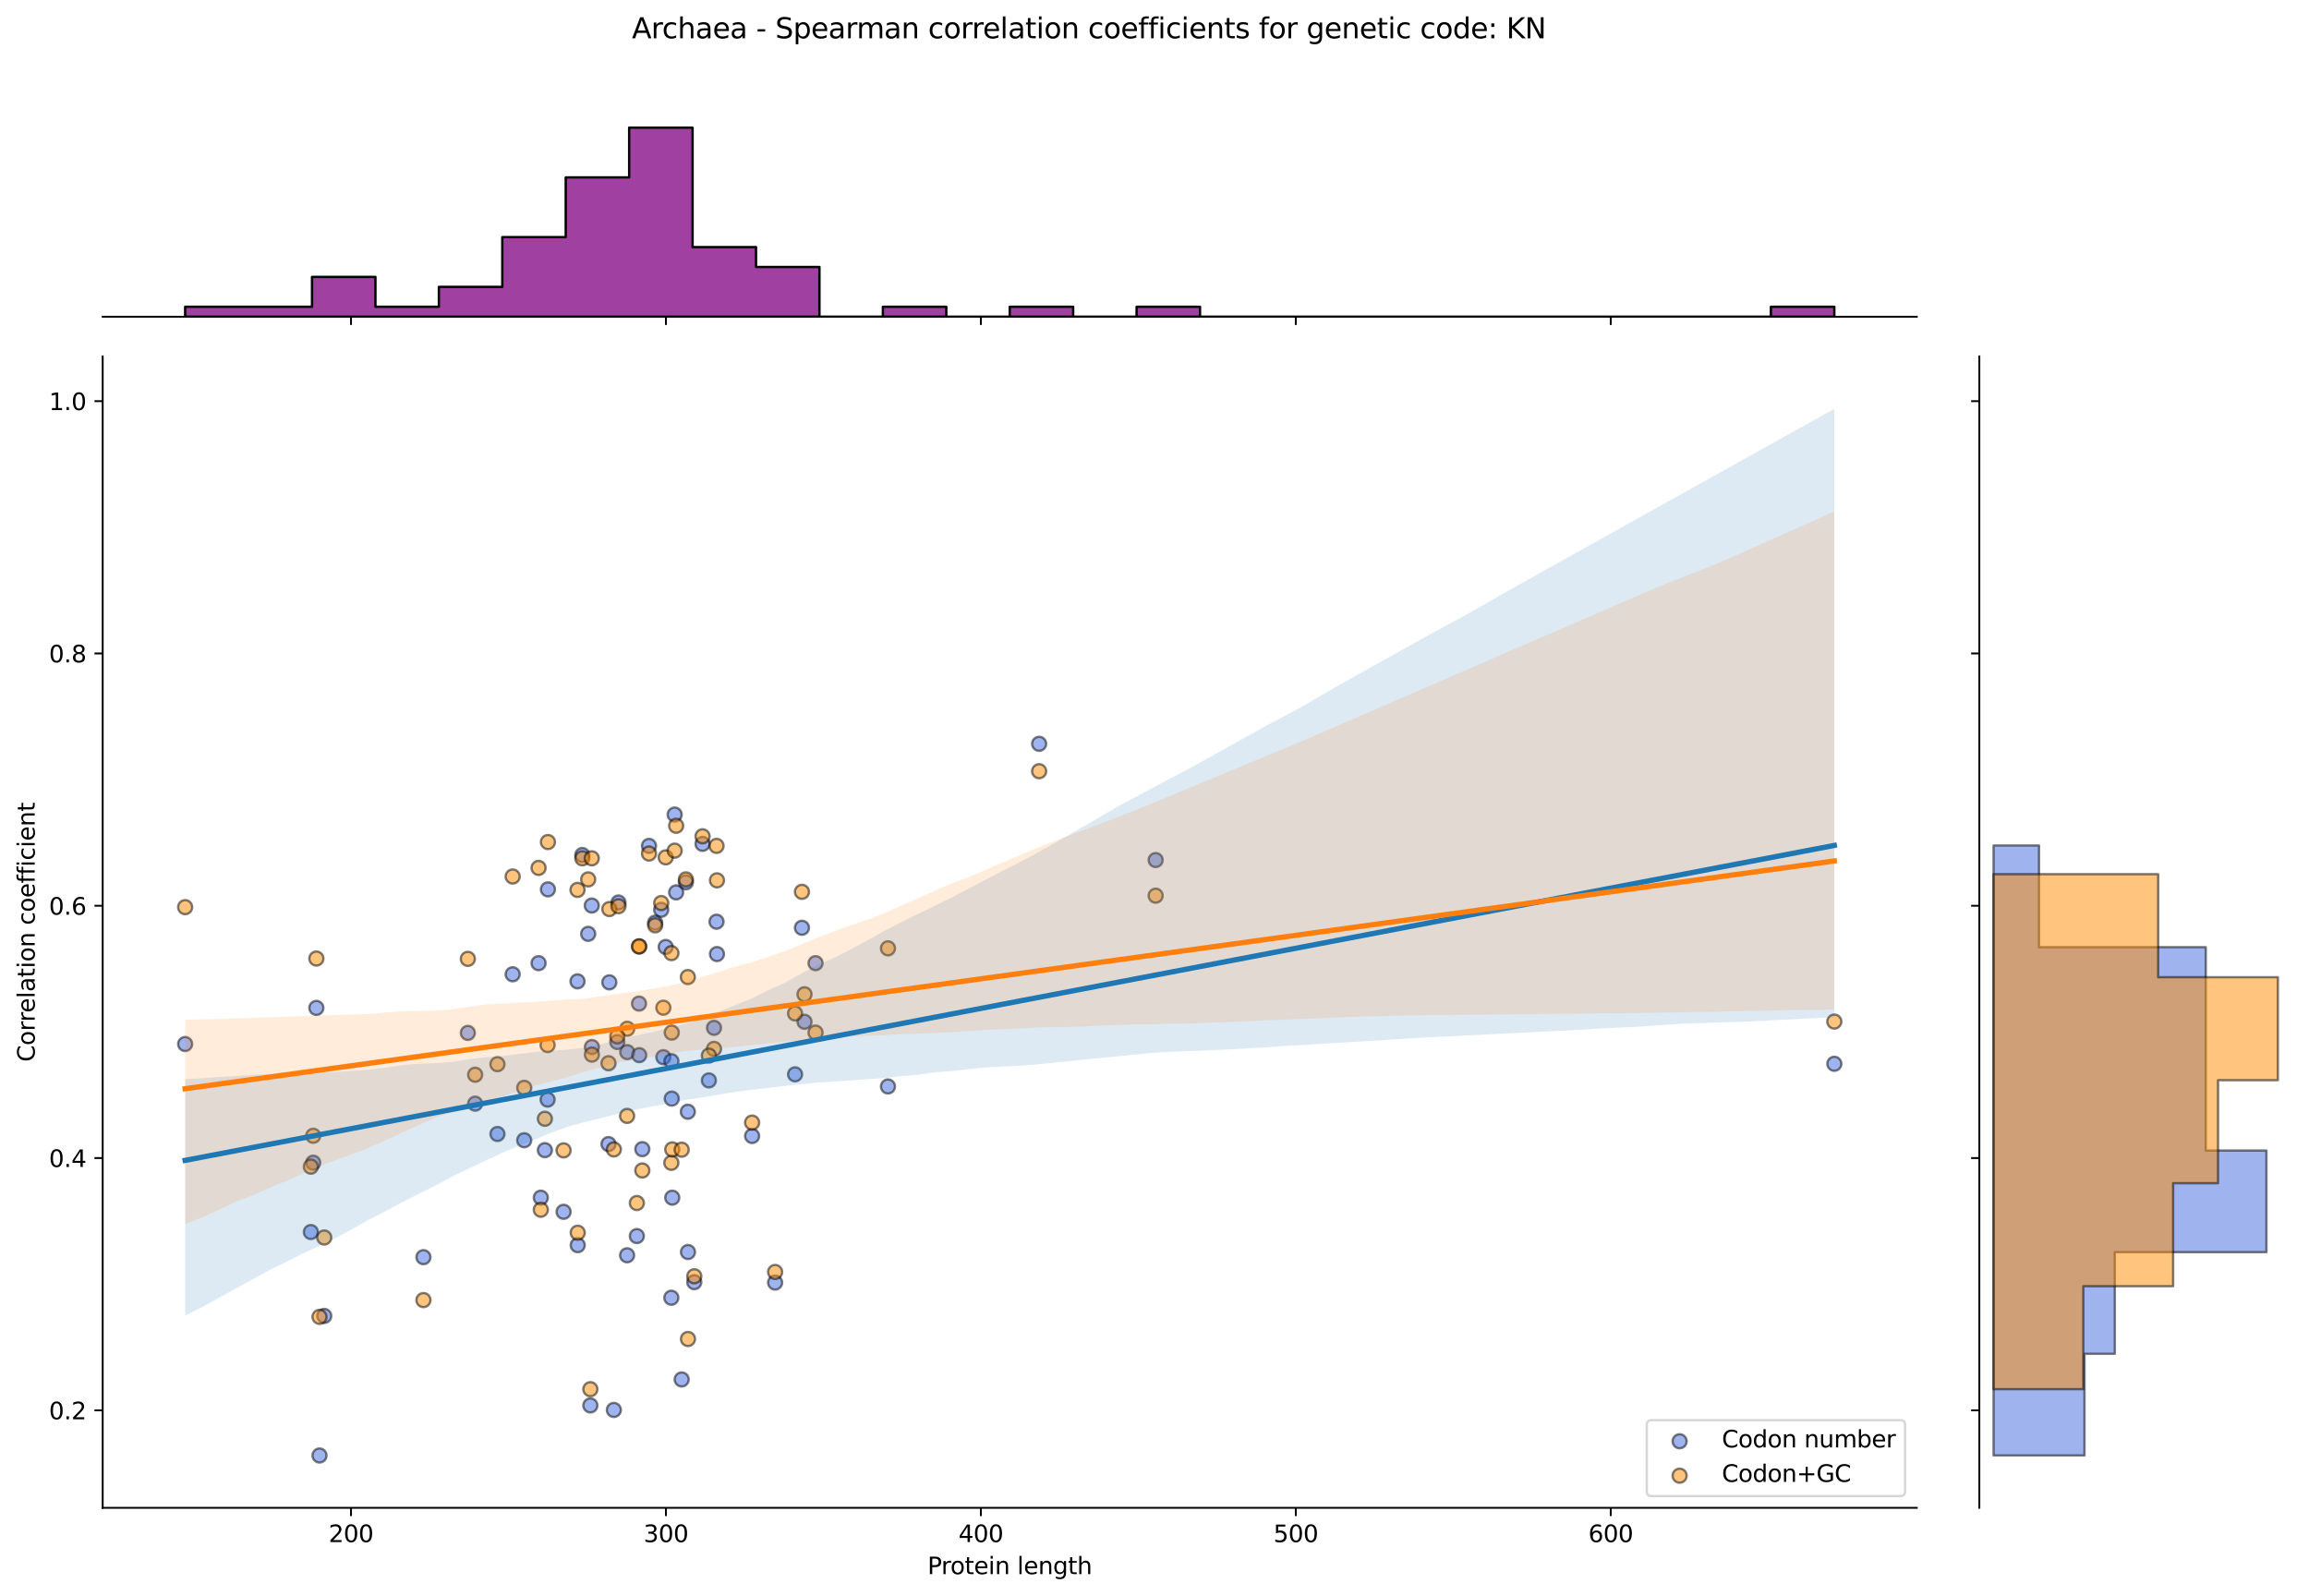<?xml version="1.0" encoding="utf-8" standalone="no"?>
<!DOCTYPE svg PUBLIC "-//W3C//DTD SVG 1.1//EN"
  "http://www.w3.org/Graphics/SVG/1.1/DTD/svg11.dtd">
<svg xmlns:xlink="http://www.w3.org/1999/xlink" width="984.456pt" height="680.423pt" viewBox="0 0 984.456 680.423" xmlns="http://www.w3.org/2000/svg" version="1.1">
 <defs>
  <style type="text/css">*{stroke-linejoin: round; stroke-linecap: butt}</style>
 </defs>
 <g id="figure_1">
  <g id="patch_1">
   <path d="M 0 680.423 
L 984.456 680.423 
L 984.456 0 
L 0 0 
z
" style="fill: #ffffff"/>
  </g>
  <g id="axes_1">
   <g id="patch_2">
    <path d="M 43.781 642.867 
L 817.232 642.867 
L 817.232 151.966 
L 43.781 151.966 
z
" style="fill: #ffffff"/>
   </g>
   <g id="PathCollection_1">
    <defs>
     <path id="me4bbd31259" d="M 0 3 
C 0.796 3 1.559 2.684 2.121 2.121 
C 2.684 1.559 3 0.796 3 0 
C 3 -0.796 2.684 -1.559 2.121 -2.121 
C 1.559 -2.684 0.796 -3 0 -3 
C -0.796 -3 -1.559 -2.684 -2.121 -2.121 
C -2.684 -1.559 -3 -0.796 -3 0 
C -3 0.796 -2.684 1.559 -2.121 2.121 
C -1.559 2.684 -0.796 3 0 3 
z
" style="stroke: #000000; stroke-opacity: 0.5"/>
    </defs>
    <g clip-path="url(#pde3a49af63)">
     <use xlink:href="#me4bbd31259" x="230.582" y="510.625" style="fill: #4169e1; fill-opacity: 0.5; stroke: #000000; stroke-opacity: 0.5"/>
     <use xlink:href="#me4bbd31259" x="250.772" y="398.142" style="fill: #4169e1; fill-opacity: 0.5; stroke: #000000; stroke-opacity: 0.5"/>
     <use xlink:href="#me4bbd31259" x="259.792" y="418.828" style="fill: #4169e1; fill-opacity: 0.5; stroke: #000000; stroke-opacity: 0.5"/>
     <use xlink:href="#me4bbd31259" x="259.44" y="487.783" style="fill: #4169e1; fill-opacity: 0.5; stroke: #000000; stroke-opacity: 0.5"/>
     <use xlink:href="#me4bbd31259" x="283.831" y="403.744" style="fill: #4169e1; fill-opacity: 0.5; stroke: #000000; stroke-opacity: 0.5"/>
     <use xlink:href="#me4bbd31259" x="212.091" y="483.474" style="fill: #4169e1; fill-opacity: 0.5; stroke: #000000; stroke-opacity: 0.5"/>
     <use xlink:href="#me4bbd31259" x="293.262" y="473.992" style="fill: #4169e1; fill-opacity: 0.5; stroke: #000000; stroke-opacity: 0.5"/>
     <use xlink:href="#me4bbd31259" x="267.432" y="448.565" style="fill: #4169e1; fill-opacity: 0.5; stroke: #000000; stroke-opacity: 0.5"/>
     <use xlink:href="#me4bbd31259" x="492.719" y="366.681" style="fill: #4169e1; fill-opacity: 0.5; stroke: #000000; stroke-opacity: 0.5"/>
     <use xlink:href="#me4bbd31259" x="136.227" y="620.553" style="fill: #4169e1; fill-opacity: 0.5; stroke: #000000; stroke-opacity: 0.5"/>
     <use xlink:href="#me4bbd31259" x="180.537" y="535.987" style="fill: #4169e1; fill-opacity: 0.5; stroke: #000000; stroke-opacity: 0.5"/>
     <use xlink:href="#me4bbd31259" x="305.497" y="392.97" style="fill: #4169e1; fill-opacity: 0.5; stroke: #000000; stroke-opacity: 0.5"/>
     <use xlink:href="#me4bbd31259" x="223.504" y="486.14" style="fill: #4169e1; fill-opacity: 0.5; stroke: #000000; stroke-opacity: 0.5"/>
     <use xlink:href="#me4bbd31259" x="246.318" y="530.88" style="fill: #4169e1; fill-opacity: 0.5; stroke: #000000; stroke-opacity: 0.5"/>
     <use xlink:href="#me4bbd31259" x="286.228" y="553.29" style="fill: #4169e1; fill-opacity: 0.5; stroke: #000000; stroke-opacity: 0.5"/>
     <use xlink:href="#me4bbd31259" x="248.277" y="364.526" style="fill: #4169e1; fill-opacity: 0.5; stroke: #000000; stroke-opacity: 0.5"/>
     <use xlink:href="#me4bbd31259" x="232.315" y="490.369" style="fill: #4169e1; fill-opacity: 0.5; stroke: #000000; stroke-opacity: 0.5"/>
     <use xlink:href="#me4bbd31259" x="347.715" y="410.64" style="fill: #4169e1; fill-opacity: 0.5; stroke: #000000; stroke-opacity: 0.5"/>
     <use xlink:href="#me4bbd31259" x="229.621" y="410.64" style="fill: #4169e1; fill-opacity: 0.5; stroke: #000000; stroke-opacity: 0.5"/>
     <use xlink:href="#me4bbd31259" x="261.722" y="601.128" style="fill: #4169e1; fill-opacity: 0.5; stroke: #000000; stroke-opacity: 0.5"/>
     <use xlink:href="#me4bbd31259" x="292.43" y="376.163" style="fill: #4169e1; fill-opacity: 0.5; stroke: #000000; stroke-opacity: 0.5"/>
     <use xlink:href="#me4bbd31259" x="263.685" y="384.782" style="fill: #4169e1; fill-opacity: 0.5; stroke: #000000; stroke-opacity: 0.5"/>
     <use xlink:href="#me4bbd31259" x="252.362" y="446.41" style="fill: #4169e1; fill-opacity: 0.5; stroke: #000000; stroke-opacity: 0.5"/>
     <use xlink:href="#me4bbd31259" x="267.366" y="535.19" style="fill: #4169e1; fill-opacity: 0.5; stroke: #000000; stroke-opacity: 0.5"/>
     <use xlink:href="#me4bbd31259" x="443.039" y="317.12" style="fill: #4169e1; fill-opacity: 0.5; stroke: #000000; stroke-opacity: 0.5"/>
     <use xlink:href="#me4bbd31259" x="272.546" y="449.858" style="fill: #4169e1; fill-opacity: 0.5; stroke: #000000; stroke-opacity: 0.5"/>
     <use xlink:href="#me4bbd31259" x="282.823" y="450.72" style="fill: #4169e1; fill-opacity: 0.5; stroke: #000000; stroke-opacity: 0.5"/>
     <use xlink:href="#me4bbd31259" x="134.885" y="429.719" style="fill: #4169e1; fill-opacity: 0.5; stroke: #000000; stroke-opacity: 0.5"/>
     <use xlink:href="#me4bbd31259" x="338.978" y="458.046" style="fill: #4169e1; fill-opacity: 0.5; stroke: #000000; stroke-opacity: 0.5"/>
     <use xlink:href="#me4bbd31259" x="252.301" y="386.075" style="fill: #4169e1; fill-opacity: 0.5; stroke: #000000; stroke-opacity: 0.5"/>
     <use xlink:href="#me4bbd31259" x="782.075" y="453.545" style="fill: #4169e1; fill-opacity: 0.5; stroke: #000000; stroke-opacity: 0.5"/>
     <use xlink:href="#me4bbd31259" x="78.938" y="445.117" style="fill: #4169e1; fill-opacity: 0.5; stroke: #000000; stroke-opacity: 0.5"/>
     <use xlink:href="#me4bbd31259" x="272.454" y="427.879" style="fill: #4169e1; fill-opacity: 0.5; stroke: #000000; stroke-opacity: 0.5"/>
     <use xlink:href="#me4bbd31259" x="286.623" y="510.625" style="fill: #4169e1; fill-opacity: 0.5; stroke: #000000; stroke-opacity: 0.5"/>
     <use xlink:href="#me4bbd31259" x="263.188" y="444.255" style="fill: #4169e1; fill-opacity: 0.5; stroke: #000000; stroke-opacity: 0.5"/>
     <use xlink:href="#me4bbd31259" x="304.423" y="438.222" style="fill: #4169e1; fill-opacity: 0.5; stroke: #000000; stroke-opacity: 0.5"/>
     <use xlink:href="#me4bbd31259" x="240.288" y="516.658" style="fill: #4169e1; fill-opacity: 0.5; stroke: #000000; stroke-opacity: 0.5"/>
     <use xlink:href="#me4bbd31259" x="305.686" y="406.761" style="fill: #4169e1; fill-opacity: 0.5; stroke: #000000; stroke-opacity: 0.5"/>
     <use xlink:href="#me4bbd31259" x="288.281" y="380.472" style="fill: #4169e1; fill-opacity: 0.5; stroke: #000000; stroke-opacity: 0.5"/>
     <use xlink:href="#me4bbd31259" x="133.542" y="495.706" style="fill: #4169e1; fill-opacity: 0.5; stroke: #000000; stroke-opacity: 0.5"/>
     <use xlink:href="#me4bbd31259" x="199.469" y="440.377" style="fill: #4169e1; fill-opacity: 0.5; stroke: #000000; stroke-opacity: 0.5"/>
     <use xlink:href="#me4bbd31259" x="202.582" y="470.545" style="fill: #4169e1; fill-opacity: 0.5; stroke: #000000; stroke-opacity: 0.5"/>
     <use xlink:href="#me4bbd31259" x="276.706" y="360.648" style="fill: #4169e1; fill-opacity: 0.5; stroke: #000000; stroke-opacity: 0.5"/>
     <use xlink:href="#me4bbd31259" x="273.854" y="489.938" style="fill: #4169e1; fill-opacity: 0.5; stroke: #000000; stroke-opacity: 0.5"/>
     <use xlink:href="#me4bbd31259" x="378.588" y="463.218" style="fill: #4169e1; fill-opacity: 0.5; stroke: #000000; stroke-opacity: 0.5"/>
     <use xlink:href="#me4bbd31259" x="286.399" y="468.39" style="fill: #4169e1; fill-opacity: 0.5; stroke: #000000; stroke-opacity: 0.5"/>
     <use xlink:href="#me4bbd31259" x="281.912" y="387.893" style="fill: #4169e1; fill-opacity: 0.5; stroke: #000000; stroke-opacity: 0.5"/>
     <use xlink:href="#me4bbd31259" x="320.668" y="484.335" style="fill: #4169e1; fill-opacity: 0.5; stroke: #000000; stroke-opacity: 0.5"/>
     <use xlink:href="#me4bbd31259" x="246.223" y="418.397" style="fill: #4169e1; fill-opacity: 0.5; stroke: #000000; stroke-opacity: 0.5"/>
     <use xlink:href="#me4bbd31259" x="233.612" y="379.179" style="fill: #4169e1; fill-opacity: 0.5; stroke: #000000; stroke-opacity: 0.5"/>
     <use xlink:href="#me4bbd31259" x="341.918" y="395.556" style="fill: #4169e1; fill-opacity: 0.5; stroke: #000000; stroke-opacity: 0.5"/>
     <use xlink:href="#me4bbd31259" x="286.278" y="452.444" style="fill: #4169e1; fill-opacity: 0.5; stroke: #000000; stroke-opacity: 0.5"/>
     <use xlink:href="#me4bbd31259" x="330.474" y="546.826" style="fill: #4169e1; fill-opacity: 0.5; stroke: #000000; stroke-opacity: 0.5"/>
     <use xlink:href="#me4bbd31259" x="138.242" y="561.048" style="fill: #4169e1; fill-opacity: 0.5; stroke: #000000; stroke-opacity: 0.5"/>
     <use xlink:href="#me4bbd31259" x="132.535" y="525.277" style="fill: #4169e1; fill-opacity: 0.5; stroke: #000000; stroke-opacity: 0.5"/>
     <use xlink:href="#me4bbd31259" x="343.006" y="435.636" style="fill: #4169e1; fill-opacity: 0.5; stroke: #000000; stroke-opacity: 0.5"/>
     <use xlink:href="#me4bbd31259" x="271.528" y="527.001" style="fill: #4169e1; fill-opacity: 0.5; stroke: #000000; stroke-opacity: 0.5"/>
     <use xlink:href="#me4bbd31259" x="293.326" y="533.8" style="fill: #4169e1; fill-opacity: 0.5; stroke: #000000; stroke-opacity: 0.5"/>
     <use xlink:href="#me4bbd31259" x="302.232" y="460.632" style="fill: #4169e1; fill-opacity: 0.5; stroke: #000000; stroke-opacity: 0.5"/>
     <use xlink:href="#me4bbd31259" x="299.536" y="359.786" style="fill: #4169e1; fill-opacity: 0.5; stroke: #000000; stroke-opacity: 0.5"/>
     <use xlink:href="#me4bbd31259" x="233.474" y="468.821" style="fill: #4169e1; fill-opacity: 0.5; stroke: #000000; stroke-opacity: 0.5"/>
     <use xlink:href="#me4bbd31259" x="296.011" y="546.646" style="fill: #4169e1; fill-opacity: 0.5; stroke: #000000; stroke-opacity: 0.5"/>
     <use xlink:href="#me4bbd31259" x="218.581" y="415.381" style="fill: #4169e1; fill-opacity: 0.5; stroke: #000000; stroke-opacity: 0.5"/>
     <use xlink:href="#me4bbd31259" x="279.323" y="393.401" style="fill: #4169e1; fill-opacity: 0.5; stroke: #000000; stroke-opacity: 0.5"/>
     <use xlink:href="#me4bbd31259" x="287.651" y="347.288" style="fill: #4169e1; fill-opacity: 0.5; stroke: #000000; stroke-opacity: 0.5"/>
     <use xlink:href="#me4bbd31259" x="251.701" y="599.206" style="fill: #4169e1; fill-opacity: 0.5; stroke: #000000; stroke-opacity: 0.5"/>
     <use xlink:href="#me4bbd31259" x="290.64" y="588.129" style="fill: #4169e1; fill-opacity: 0.5; stroke: #000000; stroke-opacity: 0.5"/>
    </g>
   </g>
   <g id="PathCollection_2">
    <defs>
     <path id="m8744f84a05" d="M 0 3 
C 0.796 3 1.559 2.684 2.121 2.121 
C 2.684 1.559 3 0.796 3 0 
C 3 -0.796 2.684 -1.559 2.121 -2.121 
C 1.559 -2.684 0.796 -3 0 -3 
C -0.796 -3 -1.559 -2.684 -2.121 -2.121 
C -2.684 -1.559 -3 -0.796 -3 0 
C -3 0.796 -2.684 1.559 -2.121 2.121 
C -1.559 2.684 -0.796 3 0 3 
z
" style="stroke: #000000; stroke-opacity: 0.5"/>
    </defs>
    <g clip-path="url(#pde3a49af63)">
     <use xlink:href="#m8744f84a05" x="230.582" y="515.771" style="fill: #ff8c00; fill-opacity: 0.5; stroke: #000000; stroke-opacity: 0.5"/>
     <use xlink:href="#m8744f84a05" x="250.772" y="374.927" style="fill: #ff8c00; fill-opacity: 0.5; stroke: #000000; stroke-opacity: 0.5"/>
     <use xlink:href="#m8744f84a05" x="259.792" y="387.583" style="fill: #ff8c00; fill-opacity: 0.5; stroke: #000000; stroke-opacity: 0.5"/>
     <use xlink:href="#m8744f84a05" x="259.44" y="453.31" style="fill: #ff8c00; fill-opacity: 0.5; stroke: #000000; stroke-opacity: 0.5"/>
     <use xlink:href="#m8744f84a05" x="283.831" y="365.538" style="fill: #ff8c00; fill-opacity: 0.5; stroke: #000000; stroke-opacity: 0.5"/>
     <use xlink:href="#m8744f84a05" x="212.091" y="453.718" style="fill: #ff8c00; fill-opacity: 0.5; stroke: #000000; stroke-opacity: 0.5"/>
     <use xlink:href="#m8744f84a05" x="293.262" y="416.568" style="fill: #ff8c00; fill-opacity: 0.5; stroke: #000000; stroke-opacity: 0.5"/>
     <use xlink:href="#m8744f84a05" x="267.432" y="438.613" style="fill: #ff8c00; fill-opacity: 0.5; stroke: #000000; stroke-opacity: 0.5"/>
     <use xlink:href="#m8744f84a05" x="492.719" y="381.868" style="fill: #ff8c00; fill-opacity: 0.5; stroke: #000000; stroke-opacity: 0.5"/>
     <use xlink:href="#m8744f84a05" x="136.227" y="561.44" style="fill: #ff8c00; fill-opacity: 0.5; stroke: #000000; stroke-opacity: 0.5"/>
     <use xlink:href="#m8744f84a05" x="180.537" y="554.292" style="fill: #ff8c00; fill-opacity: 0.5; stroke: #000000; stroke-opacity: 0.5"/>
     <use xlink:href="#m8744f84a05" x="305.497" y="360.639" style="fill: #ff8c00; fill-opacity: 0.5; stroke: #000000; stroke-opacity: 0.5"/>
     <use xlink:href="#m8744f84a05" x="223.504" y="463.782" style="fill: #ff8c00; fill-opacity: 0.5; stroke: #000000; stroke-opacity: 0.5"/>
     <use xlink:href="#m8744f84a05" x="246.318" y="525.569" style="fill: #ff8c00; fill-opacity: 0.5; stroke: #000000; stroke-opacity: 0.5"/>
     <use xlink:href="#m8744f84a05" x="286.228" y="495.767" style="fill: #ff8c00; fill-opacity: 0.5; stroke: #000000; stroke-opacity: 0.5"/>
     <use xlink:href="#m8744f84a05" x="248.277" y="365.946" style="fill: #ff8c00; fill-opacity: 0.5; stroke: #000000; stroke-opacity: 0.5"/>
     <use xlink:href="#m8744f84a05" x="232.315" y="476.988" style="fill: #ff8c00; fill-opacity: 0.5; stroke: #000000; stroke-opacity: 0.5"/>
     <use xlink:href="#m8744f84a05" x="347.715" y="440.246" style="fill: #ff8c00; fill-opacity: 0.5; stroke: #000000; stroke-opacity: 0.5"/>
     <use xlink:href="#m8744f84a05" x="229.621" y="370.029" style="fill: #ff8c00; fill-opacity: 0.5; stroke: #000000; stroke-opacity: 0.5"/>
     <use xlink:href="#m8744f84a05" x="261.722" y="490.052" style="fill: #ff8c00; fill-opacity: 0.5; stroke: #000000; stroke-opacity: 0.5"/>
     <use xlink:href="#m8744f84a05" x="292.43" y="374.927" style="fill: #ff8c00; fill-opacity: 0.5; stroke: #000000; stroke-opacity: 0.5"/>
     <use xlink:href="#m8744f84a05" x="263.685" y="386.358" style="fill: #ff8c00; fill-opacity: 0.5; stroke: #000000; stroke-opacity: 0.5"/>
     <use xlink:href="#m8744f84a05" x="252.362" y="449.636" style="fill: #ff8c00; fill-opacity: 0.5; stroke: #000000; stroke-opacity: 0.5"/>
     <use xlink:href="#m8744f84a05" x="267.366" y="475.763" style="fill: #ff8c00; fill-opacity: 0.5; stroke: #000000; stroke-opacity: 0.5"/>
     <use xlink:href="#m8744f84a05" x="443.039" y="328.796" style="fill: #ff8c00; fill-opacity: 0.5; stroke: #000000; stroke-opacity: 0.5"/>
     <use xlink:href="#m8744f84a05" x="272.546" y="403.504" style="fill: #ff8c00; fill-opacity: 0.5; stroke: #000000; stroke-opacity: 0.5"/>
     <use xlink:href="#m8744f84a05" x="282.823" y="429.632" style="fill: #ff8c00; fill-opacity: 0.5; stroke: #000000; stroke-opacity: 0.5"/>
     <use xlink:href="#m8744f84a05" x="134.885" y="408.677" style="fill: #ff8c00; fill-opacity: 0.5; stroke: #000000; stroke-opacity: 0.5"/>
     <use xlink:href="#m8744f84a05" x="338.978" y="432.081" style="fill: #ff8c00; fill-opacity: 0.5; stroke: #000000; stroke-opacity: 0.5"/>
     <use xlink:href="#m8744f84a05" x="252.301" y="365.946" style="fill: #ff8c00; fill-opacity: 0.5; stroke: #000000; stroke-opacity: 0.5"/>
     <use xlink:href="#m8744f84a05" x="782.075" y="435.55" style="fill: #ff8c00; fill-opacity: 0.5; stroke: #000000; stroke-opacity: 0.5"/>
     <use xlink:href="#m8744f84a05" x="78.938" y="386.767" style="fill: #ff8c00; fill-opacity: 0.5; stroke: #000000; stroke-opacity: 0.5"/>
     <use xlink:href="#m8744f84a05" x="272.454" y="403.504" style="fill: #ff8c00; fill-opacity: 0.5; stroke: #000000; stroke-opacity: 0.5"/>
     <use xlink:href="#m8744f84a05" x="286.623" y="490.052" style="fill: #ff8c00; fill-opacity: 0.5; stroke: #000000; stroke-opacity: 0.5"/>
     <use xlink:href="#m8744f84a05" x="263.188" y="441.879" style="fill: #ff8c00; fill-opacity: 0.5; stroke: #000000; stroke-opacity: 0.5"/>
     <use xlink:href="#m8744f84a05" x="304.423" y="447.186" style="fill: #ff8c00; fill-opacity: 0.5; stroke: #000000; stroke-opacity: 0.5"/>
     <use xlink:href="#m8744f84a05" x="240.288" y="490.46" style="fill: #ff8c00; fill-opacity: 0.5; stroke: #000000; stroke-opacity: 0.5"/>
     <use xlink:href="#m8744f84a05" x="305.686" y="375.336" style="fill: #ff8c00; fill-opacity: 0.5; stroke: #000000; stroke-opacity: 0.5"/>
     <use xlink:href="#m8744f84a05" x="288.281" y="352.066" style="fill: #ff8c00; fill-opacity: 0.5; stroke: #000000; stroke-opacity: 0.5"/>
     <use xlink:href="#m8744f84a05" x="133.542" y="484.237" style="fill: #ff8c00; fill-opacity: 0.5; stroke: #000000; stroke-opacity: 0.5"/>
     <use xlink:href="#m8744f84a05" x="199.469" y="408.812" style="fill: #ff8c00; fill-opacity: 0.5; stroke: #000000; stroke-opacity: 0.5"/>
     <use xlink:href="#m8744f84a05" x="202.582" y="458.209" style="fill: #ff8c00; fill-opacity: 0.5; stroke: #000000; stroke-opacity: 0.5"/>
     <use xlink:href="#m8744f84a05" x="276.706" y="363.905" style="fill: #ff8c00; fill-opacity: 0.5; stroke: #000000; stroke-opacity: 0.5"/>
     <use xlink:href="#m8744f84a05" x="273.854" y="499.033" style="fill: #ff8c00; fill-opacity: 0.5; stroke: #000000; stroke-opacity: 0.5"/>
     <use xlink:href="#m8744f84a05" x="378.588" y="404.321" style="fill: #ff8c00; fill-opacity: 0.5; stroke: #000000; stroke-opacity: 0.5"/>
     <use xlink:href="#m8744f84a05" x="286.399" y="440.246" style="fill: #ff8c00; fill-opacity: 0.5; stroke: #000000; stroke-opacity: 0.5"/>
     <use xlink:href="#m8744f84a05" x="281.912" y="385.012" style="fill: #ff8c00; fill-opacity: 0.5; stroke: #000000; stroke-opacity: 0.5"/>
     <use xlink:href="#m8744f84a05" x="320.668" y="478.621" style="fill: #ff8c00; fill-opacity: 0.5; stroke: #000000; stroke-opacity: 0.5"/>
     <use xlink:href="#m8744f84a05" x="246.223" y="379.418" style="fill: #ff8c00; fill-opacity: 0.5; stroke: #000000; stroke-opacity: 0.5"/>
     <use xlink:href="#m8744f84a05" x="233.612" y="359.006" style="fill: #ff8c00; fill-opacity: 0.5; stroke: #000000; stroke-opacity: 0.5"/>
     <use xlink:href="#m8744f84a05" x="341.918" y="380.235" style="fill: #ff8c00; fill-opacity: 0.5; stroke: #000000; stroke-opacity: 0.5"/>
     <use xlink:href="#m8744f84a05" x="286.278" y="406.362" style="fill: #ff8c00; fill-opacity: 0.5; stroke: #000000; stroke-opacity: 0.5"/>
     <use xlink:href="#m8744f84a05" x="330.474" y="542.307" style="fill: #ff8c00; fill-opacity: 0.5; stroke: #000000; stroke-opacity: 0.5"/>
     <use xlink:href="#m8744f84a05" x="138.242" y="527.61" style="fill: #ff8c00; fill-opacity: 0.5; stroke: #000000; stroke-opacity: 0.5"/>
     <use xlink:href="#m8744f84a05" x="132.535" y="497.4" style="fill: #ff8c00; fill-opacity: 0.5; stroke: #000000; stroke-opacity: 0.5"/>
     <use xlink:href="#m8744f84a05" x="343.006" y="423.917" style="fill: #ff8c00; fill-opacity: 0.5; stroke: #000000; stroke-opacity: 0.5"/>
     <use xlink:href="#m8744f84a05" x="271.528" y="512.913" style="fill: #ff8c00; fill-opacity: 0.5; stroke: #000000; stroke-opacity: 0.5"/>
     <use xlink:href="#m8744f84a05" x="293.326" y="570.876" style="fill: #ff8c00; fill-opacity: 0.5; stroke: #000000; stroke-opacity: 0.5"/>
     <use xlink:href="#m8744f84a05" x="302.232" y="450.044" style="fill: #ff8c00; fill-opacity: 0.5; stroke: #000000; stroke-opacity: 0.5"/>
     <use xlink:href="#m8744f84a05" x="299.536" y="356.557" style="fill: #ff8c00; fill-opacity: 0.5; stroke: #000000; stroke-opacity: 0.5"/>
     <use xlink:href="#m8744f84a05" x="233.474" y="445.553" style="fill: #ff8c00; fill-opacity: 0.5; stroke: #000000; stroke-opacity: 0.5"/>
     <use xlink:href="#m8744f84a05" x="296.011" y="544.136" style="fill: #ff8c00; fill-opacity: 0.5; stroke: #000000; stroke-opacity: 0.5"/>
     <use xlink:href="#m8744f84a05" x="218.581" y="373.703" style="fill: #ff8c00; fill-opacity: 0.5; stroke: #000000; stroke-opacity: 0.5"/>
     <use xlink:href="#m8744f84a05" x="279.323" y="394.523" style="fill: #ff8c00; fill-opacity: 0.5; stroke: #000000; stroke-opacity: 0.5"/>
     <use xlink:href="#m8744f84a05" x="287.651" y="362.68" style="fill: #ff8c00; fill-opacity: 0.5; stroke: #000000; stroke-opacity: 0.5"/>
     <use xlink:href="#m8744f84a05" x="251.701" y="592.286" style="fill: #ff8c00; fill-opacity: 0.5; stroke: #000000; stroke-opacity: 0.5"/>
     <use xlink:href="#m8744f84a05" x="290.64" y="490.166" style="fill: #ff8c00; fill-opacity: 0.5; stroke: #000000; stroke-opacity: 0.5"/>
    </g>
   </g>
   <g id="PolyCollection_1">
    <path d="M 78.938 460.142 
L 78.938 560.891 
L 86.04 557.355 
L 93.143 553.448 
L 100.245 549.534 
L 107.348 545.62 
L 114.45 541.704 
L 121.552 538.231 
L 128.655 534.659 
L 135.757 531.338 
L 142.86 528.007 
L 149.962 524.102 
L 157.064 520.126 
L 164.167 516.48 
L 171.269 512.64 
L 178.372 509.06 
L 185.474 505.565 
L 192.576 501.742 
L 199.679 498.27 
L 206.781 494.949 
L 213.884 491.621 
L 220.986 488.574 
L 228.088 485.791 
L 235.191 482.855 
L 242.293 480.315 
L 249.396 478.373 
L 256.498 476.626 
L 263.6 474.833 
L 270.703 473.133 
L 277.805 471.79 
L 284.908 470.533 
L 292.01 468.98 
L 299.112 467.955 
L 306.215 466.737 
L 313.317 465.563 
L 320.419 464.65 
L 327.522 463.83 
L 334.624 462.946 
L 341.727 462.234 
L 348.829 461.528 
L 355.931 461.1 
L 363.034 460.654 
L 370.136 460.093 
L 377.239 459.669 
L 384.341 458.807 
L 391.443 458.211 
L 398.546 457.214 
L 405.648 456.658 
L 412.751 455.871 
L 419.853 455.151 
L 426.955 454.715 
L 434.058 454.464 
L 441.16 453.876 
L 448.263 453.167 
L 455.365 452.455 
L 462.467 451.74 
L 469.57 451.025 
L 476.672 450.326 
L 483.775 449.606 
L 490.877 448.899 
L 497.979 448.489 
L 505.082 448.207 
L 512.184 447.924 
L 519.287 447.641 
L 526.389 447.277 
L 533.491 446.901 
L 540.594 446.464 
L 547.696 445.951 
L 554.799 445.582 
L 561.901 445.147 
L 569.003 444.712 
L 576.106 444.277 
L 583.208 443.842 
L 590.31 443.407 
L 597.413 442.972 
L 604.515 442.536 
L 611.618 442.15 
L 618.72 441.799 
L 625.822 441.445 
L 632.925 441.09 
L 640.027 440.735 
L 647.13 440.38 
L 654.232 440.026 
L 661.334 439.671 
L 668.437 439.316 
L 675.539 438.959 
L 682.642 438.486 
L 689.744 438.14 
L 696.846 437.816 
L 703.949 437.33 
L 711.051 436.844 
L 718.154 436.424 
L 725.256 436.195 
L 732.358 435.967 
L 739.461 435.739 
L 746.563 435.498 
L 753.666 435.094 
L 760.768 434.746 
L 767.87 434.398 
L 774.973 434.05 
L 782.075 433.701 
L 782.075 174.279 
L 782.075 174.279 
L 774.973 178.24 
L 767.87 182.2 
L 760.768 186.161 
L 753.666 190.121 
L 746.563 194.082 
L 739.461 198.042 
L 732.358 202.003 
L 725.256 205.963 
L 718.154 209.924 
L 711.051 213.884 
L 703.949 217.845 
L 696.846 221.805 
L 689.744 225.767 
L 682.642 229.733 
L 675.539 233.699 
L 668.437 237.665 
L 661.334 241.631 
L 654.232 245.597 
L 647.13 249.564 
L 640.027 253.53 
L 632.925 257.662 
L 625.822 261.684 
L 618.72 265.52 
L 611.618 269.376 
L 604.515 273.334 
L 597.413 277.293 
L 590.31 281.251 
L 583.208 285.215 
L 576.106 289.181 
L 569.003 293.181 
L 561.901 297.32 
L 554.799 301.459 
L 547.696 305.308 
L 540.594 308.988 
L 533.491 312.938 
L 526.389 316.898 
L 519.287 320.86 
L 512.184 324.823 
L 505.082 328.691 
L 497.979 332.412 
L 490.877 336.196 
L 483.775 340.001 
L 476.672 343.8 
L 469.57 347.945 
L 462.467 352.09 
L 455.365 356.187 
L 448.263 360.189 
L 441.16 364.172 
L 434.058 367.932 
L 426.955 371.537 
L 419.853 375.254 
L 412.751 378.972 
L 405.648 382.689 
L 398.546 386.199 
L 391.443 389.643 
L 384.341 393.096 
L 377.239 396.796 
L 370.136 400.707 
L 363.034 404.61 
L 355.931 408.224 
L 348.829 411.297 
L 341.727 415.012 
L 334.624 418.99 
L 327.522 422.23 
L 320.419 425.716 
L 313.317 428.615 
L 306.215 431.31 
L 299.112 434.381 
L 292.01 436.544 
L 284.908 438.416 
L 277.805 440.039 
L 270.703 441.598 
L 263.6 443.335 
L 256.498 445.138 
L 249.396 446.63 
L 242.293 447.458 
L 235.191 447.984 
L 228.088 448.538 
L 220.986 449.356 
L 213.884 450.271 
L 206.781 450.746 
L 199.679 451.605 
L 192.576 452.782 
L 185.474 453.292 
L 178.372 453.527 
L 171.269 454.129 
L 164.167 455.197 
L 157.064 456.064 
L 149.962 456.59 
L 142.86 457.011 
L 135.757 457.284 
L 128.655 457.481 
L 121.552 457.531 
L 114.45 457.883 
L 107.348 458.329 
L 100.245 458.777 
L 93.143 459.225 
L 86.04 459.68 
L 78.938 460.142 
z
" clip-path="url(#pde3a49af63)" style="fill: #1f77b4; fill-opacity: 0.15"/>
   </g>
   <g id="PolyCollection_2">
    <path d="M 78.938 434.826 
L 78.938 521.874 
L 86.04 519.134 
L 93.143 515.937 
L 100.245 512.484 
L 107.348 509.779 
L 114.45 506.617 
L 121.552 503.65 
L 128.655 500.522 
L 135.757 497.374 
L 142.86 494.756 
L 149.962 492.151 
L 157.064 489.501 
L 164.167 486.266 
L 171.269 483.027 
L 178.372 479.714 
L 185.474 476.612 
L 192.576 474.281 
L 199.679 471.891 
L 206.781 469.877 
L 213.884 467.57 
L 220.986 465.168 
L 228.088 462.835 
L 235.191 461.073 
L 242.293 459.152 
L 249.396 456.848 
L 256.498 454.943 
L 263.6 452.974 
L 270.703 451.899 
L 277.805 450.605 
L 284.908 449.307 
L 292.01 448.168 
L 299.112 447.532 
L 306.215 446.99 
L 313.317 446.296 
L 320.419 445.596 
L 327.522 444.905 
L 334.624 444.173 
L 341.727 443.544 
L 348.829 442.952 
L 355.931 442.291 
L 363.034 441.871 
L 370.136 441.598 
L 377.239 441.359 
L 384.341 440.908 
L 391.443 440.718 
L 398.546 440.411 
L 405.648 440.101 
L 412.751 439.643 
L 419.853 439.183 
L 426.955 438.834 
L 434.058 438.549 
L 441.16 438.144 
L 448.263 437.961 
L 455.365 437.88 
L 462.467 437.642 
L 469.57 437.177 
L 476.672 437.043 
L 483.775 436.742 
L 490.877 436.755 
L 497.979 436.486 
L 505.082 436.399 
L 512.184 436.252 
L 519.287 435.95 
L 526.389 435.649 
L 533.491 435.353 
L 540.594 435.047 
L 547.696 434.75 
L 554.799 434.453 
L 561.901 434.156 
L 569.003 433.858 
L 576.106 433.561 
L 583.208 433.381 
L 590.31 433.205 
L 597.413 433.029 
L 604.515 432.879 
L 611.618 432.806 
L 618.72 432.733 
L 625.822 432.66 
L 632.925 432.587 
L 640.027 432.514 
L 647.13 432.441 
L 654.232 432.368 
L 661.334 432.295 
L 668.437 432.222 
L 675.539 432.149 
L 682.642 432.076 
L 689.744 432.003 
L 696.846 431.93 
L 703.949 431.857 
L 711.051 431.717 
L 718.154 431.577 
L 725.256 431.437 
L 732.358 431.297 
L 739.461 431.157 
L 746.563 431.017 
L 753.666 430.877 
L 760.768 430.737 
L 767.87 430.607 
L 774.973 430.532 
L 782.075 430.457 
L 782.075 218.07 
L 782.075 218.07 
L 774.973 221.237 
L 767.87 224.404 
L 760.768 227.571 
L 753.666 230.738 
L 746.563 233.905 
L 739.461 237.072 
L 732.358 240.206 
L 725.256 242.989 
L 718.154 245.772 
L 711.051 248.554 
L 703.949 251.494 
L 696.846 254.567 
L 689.744 257.647 
L 682.642 260.727 
L 675.539 263.807 
L 668.437 266.887 
L 661.334 269.967 
L 654.232 272.986 
L 647.13 276.049 
L 640.027 279.119 
L 632.925 282.278 
L 625.822 285.352 
L 618.72 288.425 
L 611.618 291.499 
L 604.515 294.572 
L 597.413 297.645 
L 590.31 300.719 
L 583.208 303.792 
L 576.106 306.866 
L 569.003 309.939 
L 561.901 313.012 
L 554.799 316.086 
L 547.696 319.068 
L 540.594 322.009 
L 533.491 324.952 
L 526.389 327.896 
L 519.287 330.839 
L 512.184 333.782 
L 505.082 336.725 
L 497.979 339.668 
L 490.877 342.611 
L 483.775 345.554 
L 476.672 348.342 
L 469.57 351.02 
L 462.467 353.698 
L 455.365 356.385 
L 448.263 359.057 
L 441.16 361.906 
L 434.058 364.941 
L 426.955 367.977 
L 419.853 371.025 
L 412.751 374.072 
L 405.648 376.654 
L 398.546 379.769 
L 391.443 382.941 
L 384.341 386.114 
L 377.239 389.286 
L 370.136 391.996 
L 363.034 394.379 
L 355.931 396.963 
L 348.829 399.598 
L 341.727 402.577 
L 334.624 405.484 
L 327.522 407.981 
L 320.419 410.261 
L 313.317 412.111 
L 306.215 414.496 
L 299.112 416.516 
L 292.01 418.715 
L 284.908 420.345 
L 277.805 421.63 
L 270.703 422.794 
L 263.6 423.725 
L 256.498 424.679 
L 249.396 425.751 
L 242.293 426.118 
L 235.191 426.646 
L 228.088 427.226 
L 220.986 427.471 
L 213.884 427.886 
L 206.781 428.295 
L 199.679 429.263 
L 192.576 430.309 
L 185.474 430.859 
L 178.372 431.054 
L 171.269 431.204 
L 164.167 431.721 
L 157.064 432.316 
L 149.962 432.557 
L 142.86 432.781 
L 135.757 433.012 
L 128.655 433.237 
L 121.552 433.464 
L 114.45 433.694 
L 107.348 433.92 
L 100.245 434.244 
L 93.143 434.444 
L 86.04 434.596 
L 78.938 434.826 
z
" clip-path="url(#pde3a49af63)" style="fill: #ff7f0e; fill-opacity: 0.15"/>
   </g>
   <g id="matplotlib.axis_1">
    <g id="xtick_1">
     <g id="line2d_1">
      <defs>
       <path id="m87d1821e8e" d="M 0 0 
L 0 3.5 
" style="stroke: #000000; stroke-width: 0.8"/>
      </defs>
      <g>
       <use xlink:href="#m87d1821e8e" x="149.655" y="642.867" style="stroke: #000000; stroke-width: 0.8"/>
      </g>
     </g>
     <g id="text_1">
      <!-- 200 -->
      <g transform="translate(140.111 657.465) scale(0.1 -0.1)">
       <defs>
        <path id="DejaVuSans-32" d="M 1228 531 
L 3431 531 
L 3431 0 
L 469 0 
L 469 531 
Q 828 903 1448 1529 
Q 2069 2156 2228 2338 
Q 2531 2678 2651 2914 
Q 2772 3150 2772 3378 
Q 2772 3750 2511 3984 
Q 2250 4219 1831 4219 
Q 1534 4219 1204 4116 
Q 875 4013 500 3803 
L 500 4441 
Q 881 4594 1212 4672 
Q 1544 4750 1819 4750 
Q 2544 4750 2975 4387 
Q 3406 4025 3406 3419 
Q 3406 3131 3298 2873 
Q 3191 2616 2906 2266 
Q 2828 2175 2409 1742 
Q 1991 1309 1228 531 
z
" transform="scale(0.016)"/>
        <path id="DejaVuSans-30" d="M 2034 4250 
Q 1547 4250 1301 3770 
Q 1056 3291 1056 2328 
Q 1056 1369 1301 889 
Q 1547 409 2034 409 
Q 2525 409 2770 889 
Q 3016 1369 3016 2328 
Q 3016 3291 2770 3770 
Q 2525 4250 2034 4250 
z
M 2034 4750 
Q 2819 4750 3233 4129 
Q 3647 3509 3647 2328 
Q 3647 1150 3233 529 
Q 2819 -91 2034 -91 
Q 1250 -91 836 529 
Q 422 1150 422 2328 
Q 422 3509 836 4129 
Q 1250 4750 2034 4750 
z
" transform="scale(0.016)"/>
       </defs>
       <use xlink:href="#DejaVuSans-32"/>
       <use xlink:href="#DejaVuSans-30" x="63.623"/>
       <use xlink:href="#DejaVuSans-30" x="127.246"/>
      </g>
     </g>
    </g>
    <g id="xtick_2">
     <g id="line2d_2">
      <g>
       <use xlink:href="#m87d1821e8e" x="283.926" y="642.867" style="stroke: #000000; stroke-width: 0.8"/>
      </g>
     </g>
     <g id="text_2">
      <!-- 300 -->
      <g transform="translate(274.383 657.465) scale(0.1 -0.1)">
       <defs>
        <path id="DejaVuSans-33" d="M 2597 2516 
Q 3050 2419 3304 2112 
Q 3559 1806 3559 1356 
Q 3559 666 3084 287 
Q 2609 -91 1734 -91 
Q 1441 -91 1130 -33 
Q 819 25 488 141 
L 488 750 
Q 750 597 1062 519 
Q 1375 441 1716 441 
Q 2309 441 2620 675 
Q 2931 909 2931 1356 
Q 2931 1769 2642 2001 
Q 2353 2234 1838 2234 
L 1294 2234 
L 1294 2753 
L 1863 2753 
Q 2328 2753 2575 2939 
Q 2822 3125 2822 3475 
Q 2822 3834 2567 4026 
Q 2313 4219 1838 4219 
Q 1578 4219 1281 4162 
Q 984 4106 628 3988 
L 628 4550 
Q 988 4650 1302 4700 
Q 1616 4750 1894 4750 
Q 2613 4750 3031 4423 
Q 3450 4097 3450 3541 
Q 3450 3153 3228 2886 
Q 3006 2619 2597 2516 
z
" transform="scale(0.016)"/>
       </defs>
       <use xlink:href="#DejaVuSans-33"/>
       <use xlink:href="#DejaVuSans-30" x="63.623"/>
       <use xlink:href="#DejaVuSans-30" x="127.246"/>
      </g>
     </g>
    </g>
    <g id="xtick_3">
     <g id="line2d_3">
      <g>
       <use xlink:href="#m87d1821e8e" x="418.198" y="642.867" style="stroke: #000000; stroke-width: 0.8"/>
      </g>
     </g>
     <g id="text_3">
      <!-- 400 -->
      <g transform="translate(408.655 657.465) scale(0.1 -0.1)">
       <defs>
        <path id="DejaVuSans-34" d="M 2419 4116 
L 825 1625 
L 2419 1625 
L 2419 4116 
z
M 2253 4666 
L 3047 4666 
L 3047 1625 
L 3713 1625 
L 3713 1100 
L 3047 1100 
L 3047 0 
L 2419 0 
L 2419 1100 
L 313 1100 
L 313 1709 
L 2253 4666 
z
" transform="scale(0.016)"/>
       </defs>
       <use xlink:href="#DejaVuSans-34"/>
       <use xlink:href="#DejaVuSans-30" x="63.623"/>
       <use xlink:href="#DejaVuSans-30" x="127.246"/>
      </g>
     </g>
    </g>
    <g id="xtick_4">
     <g id="line2d_4">
      <g>
       <use xlink:href="#m87d1821e8e" x="552.47" y="642.867" style="stroke: #000000; stroke-width: 0.8"/>
      </g>
     </g>
     <g id="text_4">
      <!-- 500 -->
      <g transform="translate(542.926 657.465) scale(0.1 -0.1)">
       <defs>
        <path id="DejaVuSans-35" d="M 691 4666 
L 3169 4666 
L 3169 4134 
L 1269 4134 
L 1269 2991 
Q 1406 3038 1543 3061 
Q 1681 3084 1819 3084 
Q 2600 3084 3056 2656 
Q 3513 2228 3513 1497 
Q 3513 744 3044 326 
Q 2575 -91 1722 -91 
Q 1428 -91 1123 -41 
Q 819 9 494 109 
L 494 744 
Q 775 591 1075 516 
Q 1375 441 1709 441 
Q 2250 441 2565 725 
Q 2881 1009 2881 1497 
Q 2881 1984 2565 2268 
Q 2250 2553 1709 2553 
Q 1456 2553 1204 2497 
Q 953 2441 691 2322 
L 691 4666 
z
" transform="scale(0.016)"/>
       </defs>
       <use xlink:href="#DejaVuSans-35"/>
       <use xlink:href="#DejaVuSans-30" x="63.623"/>
       <use xlink:href="#DejaVuSans-30" x="127.246"/>
      </g>
     </g>
    </g>
    <g id="xtick_5">
     <g id="line2d_5">
      <g>
       <use xlink:href="#m87d1821e8e" x="686.742" y="642.867" style="stroke: #000000; stroke-width: 0.8"/>
      </g>
     </g>
     <g id="text_5">
      <!-- 600 -->
      <g transform="translate(677.198 657.465) scale(0.1 -0.1)">
       <defs>
        <path id="DejaVuSans-36" d="M 2113 2584 
Q 1688 2584 1439 2293 
Q 1191 2003 1191 1497 
Q 1191 994 1439 701 
Q 1688 409 2113 409 
Q 2538 409 2786 701 
Q 3034 994 3034 1497 
Q 3034 2003 2786 2293 
Q 2538 2584 2113 2584 
z
M 3366 4563 
L 3366 3988 
Q 3128 4100 2886 4159 
Q 2644 4219 2406 4219 
Q 1781 4219 1451 3797 
Q 1122 3375 1075 2522 
Q 1259 2794 1537 2939 
Q 1816 3084 2150 3084 
Q 2853 3084 3261 2657 
Q 3669 2231 3669 1497 
Q 3669 778 3244 343 
Q 2819 -91 2113 -91 
Q 1303 -91 875 529 
Q 447 1150 447 2328 
Q 447 3434 972 4092 
Q 1497 4750 2381 4750 
Q 2619 4750 2861 4703 
Q 3103 4656 3366 4563 
z
" transform="scale(0.016)"/>
       </defs>
       <use xlink:href="#DejaVuSans-36"/>
       <use xlink:href="#DejaVuSans-30" x="63.623"/>
       <use xlink:href="#DejaVuSans-30" x="127.246"/>
      </g>
     </g>
    </g>
    <g id="text_6">
     <!-- Protein length -->
     <g transform="translate(395.456 671.143) scale(0.1 -0.1)">
      <defs>
       <path id="DejaVuSans-50" d="M 1259 4147 
L 1259 2394 
L 2053 2394 
Q 2494 2394 2734 2622 
Q 2975 2850 2975 3272 
Q 2975 3691 2734 3919 
Q 2494 4147 2053 4147 
L 1259 4147 
z
M 628 4666 
L 2053 4666 
Q 2838 4666 3239 4311 
Q 3641 3956 3641 3272 
Q 3641 2581 3239 2228 
Q 2838 1875 2053 1875 
L 1259 1875 
L 1259 0 
L 628 0 
L 628 4666 
z
" transform="scale(0.016)"/>
       <path id="DejaVuSans-72" d="M 2631 2963 
Q 2534 3019 2420 3045 
Q 2306 3072 2169 3072 
Q 1681 3072 1420 2755 
Q 1159 2438 1159 1844 
L 1159 0 
L 581 0 
L 581 3500 
L 1159 3500 
L 1159 2956 
Q 1341 3275 1631 3429 
Q 1922 3584 2338 3584 
Q 2397 3584 2469 3576 
Q 2541 3569 2628 3553 
L 2631 2963 
z
" transform="scale(0.016)"/>
       <path id="DejaVuSans-6f" d="M 1959 3097 
Q 1497 3097 1228 2736 
Q 959 2375 959 1747 
Q 959 1119 1226 758 
Q 1494 397 1959 397 
Q 2419 397 2687 759 
Q 2956 1122 2956 1747 
Q 2956 2369 2687 2733 
Q 2419 3097 1959 3097 
z
M 1959 3584 
Q 2709 3584 3137 3096 
Q 3566 2609 3566 1747 
Q 3566 888 3137 398 
Q 2709 -91 1959 -91 
Q 1206 -91 779 398 
Q 353 888 353 1747 
Q 353 2609 779 3096 
Q 1206 3584 1959 3584 
z
" transform="scale(0.016)"/>
       <path id="DejaVuSans-74" d="M 1172 4494 
L 1172 3500 
L 2356 3500 
L 2356 3053 
L 1172 3053 
L 1172 1153 
Q 1172 725 1289 603 
Q 1406 481 1766 481 
L 2356 481 
L 2356 0 
L 1766 0 
Q 1100 0 847 248 
Q 594 497 594 1153 
L 594 3053 
L 172 3053 
L 172 3500 
L 594 3500 
L 594 4494 
L 1172 4494 
z
" transform="scale(0.016)"/>
       <path id="DejaVuSans-65" d="M 3597 1894 
L 3597 1613 
L 953 1613 
Q 991 1019 1311 708 
Q 1631 397 2203 397 
Q 2534 397 2845 478 
Q 3156 559 3463 722 
L 3463 178 
Q 3153 47 2828 -22 
Q 2503 -91 2169 -91 
Q 1331 -91 842 396 
Q 353 884 353 1716 
Q 353 2575 817 3079 
Q 1281 3584 2069 3584 
Q 2775 3584 3186 3129 
Q 3597 2675 3597 1894 
z
M 3022 2063 
Q 3016 2534 2758 2815 
Q 2500 3097 2075 3097 
Q 1594 3097 1305 2825 
Q 1016 2553 972 2059 
L 3022 2063 
z
" transform="scale(0.016)"/>
       <path id="DejaVuSans-69" d="M 603 3500 
L 1178 3500 
L 1178 0 
L 603 0 
L 603 3500 
z
M 603 4863 
L 1178 4863 
L 1178 4134 
L 603 4134 
L 603 4863 
z
" transform="scale(0.016)"/>
       <path id="DejaVuSans-6e" d="M 3513 2113 
L 3513 0 
L 2938 0 
L 2938 2094 
Q 2938 2591 2744 2837 
Q 2550 3084 2163 3084 
Q 1697 3084 1428 2787 
Q 1159 2491 1159 1978 
L 1159 0 
L 581 0 
L 581 3500 
L 1159 3500 
L 1159 2956 
Q 1366 3272 1645 3428 
Q 1925 3584 2291 3584 
Q 2894 3584 3203 3211 
Q 3513 2838 3513 2113 
z
" transform="scale(0.016)"/>
       <path id="DejaVuSans-20" transform="scale(0.016)"/>
       <path id="DejaVuSans-6c" d="M 603 4863 
L 1178 4863 
L 1178 0 
L 603 0 
L 603 4863 
z
" transform="scale(0.016)"/>
       <path id="DejaVuSans-67" d="M 2906 1791 
Q 2906 2416 2648 2759 
Q 2391 3103 1925 3103 
Q 1463 3103 1205 2759 
Q 947 2416 947 1791 
Q 947 1169 1205 825 
Q 1463 481 1925 481 
Q 2391 481 2648 825 
Q 2906 1169 2906 1791 
z
M 3481 434 
Q 3481 -459 3084 -895 
Q 2688 -1331 1869 -1331 
Q 1566 -1331 1297 -1286 
Q 1028 -1241 775 -1147 
L 775 -588 
Q 1028 -725 1275 -790 
Q 1522 -856 1778 -856 
Q 2344 -856 2625 -561 
Q 2906 -266 2906 331 
L 2906 616 
Q 2728 306 2450 153 
Q 2172 0 1784 0 
Q 1141 0 747 490 
Q 353 981 353 1791 
Q 353 2603 747 3093 
Q 1141 3584 1784 3584 
Q 2172 3584 2450 3431 
Q 2728 3278 2906 2969 
L 2906 3500 
L 3481 3500 
L 3481 434 
z
" transform="scale(0.016)"/>
       <path id="DejaVuSans-68" d="M 3513 2113 
L 3513 0 
L 2938 0 
L 2938 2094 
Q 2938 2591 2744 2837 
Q 2550 3084 2163 3084 
Q 1697 3084 1428 2787 
Q 1159 2491 1159 1978 
L 1159 0 
L 581 0 
L 581 4863 
L 1159 4863 
L 1159 2956 
Q 1366 3272 1645 3428 
Q 1925 3584 2291 3584 
Q 2894 3584 3203 3211 
Q 3513 2838 3513 2113 
z
" transform="scale(0.016)"/>
      </defs>
      <use xlink:href="#DejaVuSans-50"/>
      <use xlink:href="#DejaVuSans-72" x="58.553"/>
      <use xlink:href="#DejaVuSans-6f" x="97.416"/>
      <use xlink:href="#DejaVuSans-74" x="158.598"/>
      <use xlink:href="#DejaVuSans-65" x="197.807"/>
      <use xlink:href="#DejaVuSans-69" x="259.33"/>
      <use xlink:href="#DejaVuSans-6e" x="287.113"/>
      <use xlink:href="#DejaVuSans-20" x="350.492"/>
      <use xlink:href="#DejaVuSans-6c" x="382.279"/>
      <use xlink:href="#DejaVuSans-65" x="410.062"/>
      <use xlink:href="#DejaVuSans-6e" x="471.586"/>
      <use xlink:href="#DejaVuSans-67" x="534.965"/>
      <use xlink:href="#DejaVuSans-74" x="598.441"/>
      <use xlink:href="#DejaVuSans-68" x="637.65"/>
     </g>
    </g>
   </g>
   <g id="matplotlib.axis_2">
    <g id="ytick_1">
     <g id="line2d_6">
      <defs>
       <path id="m80bf5b8073" d="M 0 0 
L -3.5 0 
" style="stroke: #000000; stroke-width: 0.8"/>
      </defs>
      <g>
       <use xlink:href="#m80bf5b8073" x="43.781" y="601.303" style="stroke: #000000; stroke-width: 0.8"/>
      </g>
     </g>
     <g id="text_7">
      <!-- 0.2 -->
      <g transform="translate(20.878 605.102) scale(0.1 -0.1)">
       <defs>
        <path id="DejaVuSans-2e" d="M 684 794 
L 1344 794 
L 1344 0 
L 684 0 
L 684 794 
z
" transform="scale(0.016)"/>
       </defs>
       <use xlink:href="#DejaVuSans-30"/>
       <use xlink:href="#DejaVuSans-2e" x="63.623"/>
       <use xlink:href="#DejaVuSans-32" x="95.41"/>
      </g>
     </g>
    </g>
    <g id="ytick_2">
     <g id="line2d_7">
      <g>
       <use xlink:href="#m80bf5b8073" x="43.781" y="493.736" style="stroke: #000000; stroke-width: 0.8"/>
      </g>
     </g>
     <g id="text_8">
      <!-- 0.4 -->
      <g transform="translate(20.878 497.535) scale(0.1 -0.1)">
       <use xlink:href="#DejaVuSans-30"/>
       <use xlink:href="#DejaVuSans-2e" x="63.623"/>
       <use xlink:href="#DejaVuSans-34" x="95.41"/>
      </g>
     </g>
    </g>
    <g id="ytick_3">
     <g id="line2d_8">
      <g>
       <use xlink:href="#m80bf5b8073" x="43.781" y="386.169" style="stroke: #000000; stroke-width: 0.8"/>
      </g>
     </g>
     <g id="text_9">
      <!-- 0.6 -->
      <g transform="translate(20.878 389.968) scale(0.1 -0.1)">
       <use xlink:href="#DejaVuSans-30"/>
       <use xlink:href="#DejaVuSans-2e" x="63.623"/>
       <use xlink:href="#DejaVuSans-36" x="95.41"/>
      </g>
     </g>
    </g>
    <g id="ytick_4">
     <g id="line2d_9">
      <g>
       <use xlink:href="#m80bf5b8073" x="43.781" y="278.602" style="stroke: #000000; stroke-width: 0.8"/>
      </g>
     </g>
     <g id="text_10">
      <!-- 0.8 -->
      <g transform="translate(20.878 282.401) scale(0.1 -0.1)">
       <defs>
        <path id="DejaVuSans-38" d="M 2034 2216 
Q 1584 2216 1326 1975 
Q 1069 1734 1069 1313 
Q 1069 891 1326 650 
Q 1584 409 2034 409 
Q 2484 409 2743 651 
Q 3003 894 3003 1313 
Q 3003 1734 2745 1975 
Q 2488 2216 2034 2216 
z
M 1403 2484 
Q 997 2584 770 2862 
Q 544 3141 544 3541 
Q 544 4100 942 4425 
Q 1341 4750 2034 4750 
Q 2731 4750 3128 4425 
Q 3525 4100 3525 3541 
Q 3525 3141 3298 2862 
Q 3072 2584 2669 2484 
Q 3125 2378 3379 2068 
Q 3634 1759 3634 1313 
Q 3634 634 3220 271 
Q 2806 -91 2034 -91 
Q 1263 -91 848 271 
Q 434 634 434 1313 
Q 434 1759 690 2068 
Q 947 2378 1403 2484 
z
M 1172 3481 
Q 1172 3119 1398 2916 
Q 1625 2713 2034 2713 
Q 2441 2713 2670 2916 
Q 2900 3119 2900 3481 
Q 2900 3844 2670 4047 
Q 2441 4250 2034 4250 
Q 1625 4250 1398 4047 
Q 1172 3844 1172 3481 
z
" transform="scale(0.016)"/>
       </defs>
       <use xlink:href="#DejaVuSans-30"/>
       <use xlink:href="#DejaVuSans-2e" x="63.623"/>
       <use xlink:href="#DejaVuSans-38" x="95.41"/>
      </g>
     </g>
    </g>
    <g id="ytick_5">
     <g id="line2d_10">
      <g>
       <use xlink:href="#m80bf5b8073" x="43.781" y="171.035" style="stroke: #000000; stroke-width: 0.8"/>
      </g>
     </g>
     <g id="text_11">
      <!-- 1.0 -->
      <g transform="translate(20.878 174.834) scale(0.1 -0.1)">
       <defs>
        <path id="DejaVuSans-31" d="M 794 531 
L 1825 531 
L 1825 4091 
L 703 3866 
L 703 4441 
L 1819 4666 
L 2450 4666 
L 2450 531 
L 3481 531 
L 3481 0 
L 794 0 
L 794 531 
z
" transform="scale(0.016)"/>
       </defs>
       <use xlink:href="#DejaVuSans-31"/>
       <use xlink:href="#DejaVuSans-2e" x="63.623"/>
       <use xlink:href="#DejaVuSans-30" x="95.41"/>
      </g>
     </g>
    </g>
    <g id="text_12">
     <!-- Correlation coefficient -->
     <g transform="translate(14.798 452.712) rotate(-90) scale(0.1 -0.1)">
      <defs>
       <path id="DejaVuSans-43" d="M 4122 4306 
L 4122 3641 
Q 3803 3938 3442 4084 
Q 3081 4231 2675 4231 
Q 1875 4231 1450 3742 
Q 1025 3253 1025 2328 
Q 1025 1406 1450 917 
Q 1875 428 2675 428 
Q 3081 428 3442 575 
Q 3803 722 4122 1019 
L 4122 359 
Q 3791 134 3420 21 
Q 3050 -91 2638 -91 
Q 1578 -91 968 557 
Q 359 1206 359 2328 
Q 359 3453 968 4101 
Q 1578 4750 2638 4750 
Q 3056 4750 3426 4639 
Q 3797 4528 4122 4306 
z
" transform="scale(0.016)"/>
       <path id="DejaVuSans-61" d="M 2194 1759 
Q 1497 1759 1228 1600 
Q 959 1441 959 1056 
Q 959 750 1161 570 
Q 1363 391 1709 391 
Q 2188 391 2477 730 
Q 2766 1069 2766 1631 
L 2766 1759 
L 2194 1759 
z
M 3341 1997 
L 3341 0 
L 2766 0 
L 2766 531 
Q 2569 213 2275 61 
Q 1981 -91 1556 -91 
Q 1019 -91 701 211 
Q 384 513 384 1019 
Q 384 1609 779 1909 
Q 1175 2209 1959 2209 
L 2766 2209 
L 2766 2266 
Q 2766 2663 2505 2880 
Q 2244 3097 1772 3097 
Q 1472 3097 1187 3025 
Q 903 2953 641 2809 
L 641 3341 
Q 956 3463 1253 3523 
Q 1550 3584 1831 3584 
Q 2591 3584 2966 3190 
Q 3341 2797 3341 1997 
z
" transform="scale(0.016)"/>
       <path id="DejaVuSans-63" d="M 3122 3366 
L 3122 2828 
Q 2878 2963 2633 3030 
Q 2388 3097 2138 3097 
Q 1578 3097 1268 2742 
Q 959 2388 959 1747 
Q 959 1106 1268 751 
Q 1578 397 2138 397 
Q 2388 397 2633 464 
Q 2878 531 3122 666 
L 3122 134 
Q 2881 22 2623 -34 
Q 2366 -91 2075 -91 
Q 1284 -91 818 406 
Q 353 903 353 1747 
Q 353 2603 823 3093 
Q 1294 3584 2113 3584 
Q 2378 3584 2631 3529 
Q 2884 3475 3122 3366 
z
" transform="scale(0.016)"/>
       <path id="DejaVuSans-66" d="M 2375 4863 
L 2375 4384 
L 1825 4384 
Q 1516 4384 1395 4259 
Q 1275 4134 1275 3809 
L 1275 3500 
L 2222 3500 
L 2222 3053 
L 1275 3053 
L 1275 0 
L 697 0 
L 697 3053 
L 147 3053 
L 147 3500 
L 697 3500 
L 697 3744 
Q 697 4328 969 4595 
Q 1241 4863 1831 4863 
L 2375 4863 
z
" transform="scale(0.016)"/>
      </defs>
      <use xlink:href="#DejaVuSans-43"/>
      <use xlink:href="#DejaVuSans-6f" x="69.824"/>
      <use xlink:href="#DejaVuSans-72" x="131.006"/>
      <use xlink:href="#DejaVuSans-72" x="170.369"/>
      <use xlink:href="#DejaVuSans-65" x="209.232"/>
      <use xlink:href="#DejaVuSans-6c" x="270.756"/>
      <use xlink:href="#DejaVuSans-61" x="298.539"/>
      <use xlink:href="#DejaVuSans-74" x="359.818"/>
      <use xlink:href="#DejaVuSans-69" x="399.027"/>
      <use xlink:href="#DejaVuSans-6f" x="426.811"/>
      <use xlink:href="#DejaVuSans-6e" x="487.992"/>
      <use xlink:href="#DejaVuSans-20" x="551.371"/>
      <use xlink:href="#DejaVuSans-63" x="583.158"/>
      <use xlink:href="#DejaVuSans-6f" x="638.139"/>
      <use xlink:href="#DejaVuSans-65" x="699.32"/>
      <use xlink:href="#DejaVuSans-66" x="760.844"/>
      <use xlink:href="#DejaVuSans-66" x="796.049"/>
      <use xlink:href="#DejaVuSans-69" x="831.254"/>
      <use xlink:href="#DejaVuSans-63" x="859.037"/>
      <use xlink:href="#DejaVuSans-69" x="914.018"/>
      <use xlink:href="#DejaVuSans-65" x="941.801"/>
      <use xlink:href="#DejaVuSans-6e" x="1003.324"/>
      <use xlink:href="#DejaVuSans-74" x="1066.703"/>
     </g>
    </g>
   </g>
   <g id="line2d_11">
    <path d="M 78.938 494.732 
L 86.04 493.376 
L 93.143 492.019 
L 100.245 490.663 
L 107.348 489.306 
L 114.45 487.95 
L 121.552 486.593 
L 128.655 485.237 
L 135.757 483.881 
L 142.86 482.524 
L 149.962 481.168 
L 157.064 479.811 
L 164.167 478.455 
L 171.269 477.098 
L 178.372 475.742 
L 185.474 474.385 
L 192.576 473.029 
L 199.679 471.673 
L 206.781 470.316 
L 213.884 468.96 
L 220.986 467.603 
L 228.088 466.247 
L 235.191 464.89 
L 242.293 463.534 
L 249.396 462.177 
L 256.498 460.821 
L 263.6 459.465 
L 270.703 458.108 
L 277.805 456.752 
L 284.908 455.395 
L 292.01 454.039 
L 299.112 452.682 
L 306.215 451.326 
L 313.317 449.969 
L 320.419 448.613 
L 327.522 447.257 
L 334.624 445.9 
L 341.727 444.544 
L 348.829 443.187 
L 355.931 441.831 
L 363.034 440.474 
L 370.136 439.118 
L 377.239 437.761 
L 384.341 436.405 
L 391.443 435.049 
L 398.546 433.692 
L 405.648 432.336 
L 412.751 430.979 
L 419.853 429.623 
L 426.955 428.266 
L 434.058 426.91 
L 441.16 425.554 
L 448.263 424.197 
L 455.365 422.841 
L 462.467 421.484 
L 469.57 420.128 
L 476.672 418.771 
L 483.775 417.415 
L 490.877 416.058 
L 497.979 414.702 
L 505.082 413.346 
L 512.184 411.989 
L 519.287 410.633 
L 526.389 409.276 
L 533.491 407.92 
L 540.594 406.563 
L 547.696 405.207 
L 554.799 403.85 
L 561.901 402.494 
L 569.003 401.138 
L 576.106 399.781 
L 583.208 398.425 
L 590.31 397.068 
L 597.413 395.712 
L 604.515 394.355 
L 611.618 392.999 
L 618.72 391.642 
L 625.822 390.286 
L 632.925 388.93 
L 640.027 387.573 
L 647.13 386.217 
L 654.232 384.86 
L 661.334 383.504 
L 668.437 382.147 
L 675.539 380.791 
L 682.642 379.434 
L 689.744 378.078 
L 696.846 376.722 
L 703.949 375.365 
L 711.051 374.009 
L 718.154 372.652 
L 725.256 371.296 
L 732.358 369.939 
L 739.461 368.583 
L 746.563 367.227 
L 753.666 365.87 
L 760.768 364.514 
L 767.87 363.157 
L 774.973 361.801 
L 782.075 360.444 
" clip-path="url(#pde3a49af63)" style="fill: none; stroke: #1f77b4; stroke-width: 2.25; stroke-linecap: square"/>
   </g>
   <g id="line2d_12">
    <path d="M 78.938 464.179 
L 86.04 463.198 
L 93.143 462.217 
L 100.245 461.236 
L 107.348 460.255 
L 114.45 459.274 
L 121.552 458.293 
L 128.655 457.312 
L 135.757 456.331 
L 142.86 455.35 
L 149.962 454.369 
L 157.064 453.388 
L 164.167 452.407 
L 171.269 451.426 
L 178.372 450.445 
L 185.474 449.464 
L 192.576 448.483 
L 199.679 447.502 
L 206.781 446.521 
L 213.884 445.54 
L 220.986 444.559 
L 228.088 443.578 
L 235.191 442.597 
L 242.293 441.616 
L 249.396 440.635 
L 256.498 439.654 
L 263.6 438.673 
L 270.703 437.692 
L 277.805 436.711 
L 284.908 435.731 
L 292.01 434.75 
L 299.112 433.769 
L 306.215 432.788 
L 313.317 431.807 
L 320.419 430.826 
L 327.522 429.845 
L 334.624 428.864 
L 341.727 427.883 
L 348.829 426.902 
L 355.931 425.921 
L 363.034 424.94 
L 370.136 423.959 
L 377.239 422.978 
L 384.341 421.997 
L 391.443 421.016 
L 398.546 420.035 
L 405.648 419.054 
L 412.751 418.073 
L 419.853 417.092 
L 426.955 416.111 
L 434.058 415.13 
L 441.16 414.149 
L 448.263 413.168 
L 455.365 412.187 
L 462.467 411.206 
L 469.57 410.225 
L 476.672 409.244 
L 483.775 408.263 
L 490.877 407.282 
L 497.979 406.301 
L 505.082 405.32 
L 512.184 404.339 
L 519.287 403.358 
L 526.389 402.377 
L 533.491 401.396 
L 540.594 400.415 
L 547.696 399.434 
L 554.799 398.453 
L 561.901 397.472 
L 569.003 396.491 
L 576.106 395.51 
L 583.208 394.529 
L 590.31 393.548 
L 597.413 392.567 
L 604.515 391.586 
L 611.618 390.605 
L 618.72 389.624 
L 625.822 388.643 
L 632.925 387.662 
L 640.027 386.681 
L 647.13 385.7 
L 654.232 384.719 
L 661.334 383.738 
L 668.437 382.757 
L 675.539 381.776 
L 682.642 380.795 
L 689.744 379.814 
L 696.846 378.833 
L 703.949 377.852 
L 711.051 376.871 
L 718.154 375.89 
L 725.256 374.909 
L 732.358 373.928 
L 739.461 372.948 
L 746.563 371.967 
L 753.666 370.986 
L 760.768 370.005 
L 767.87 369.024 
L 774.973 368.043 
L 782.075 367.062 
" clip-path="url(#pde3a49af63)" style="fill: none; stroke: #ff7f0e; stroke-width: 2.25; stroke-linecap: square"/>
   </g>
   <g id="patch_3">
    <path d="M 43.781 642.867 
L 43.781 151.966 
" style="fill: none; stroke: #000000; stroke-width: 0.8; stroke-linejoin: miter; stroke-linecap: square"/>
   </g>
   <g id="patch_4">
    <path d="M 43.781 642.867 
L 817.232 642.867 
" style="fill: none; stroke: #000000; stroke-width: 0.8; stroke-linejoin: miter; stroke-linecap: square"/>
   </g>
   <g id="legend_1">
    <g id="patch_5">
     <path d="M 704.119 637.867 
L 810.232 637.867 
Q 812.232 637.867 812.232 635.867 
L 812.232 607.51 
Q 812.232 605.51 810.232 605.51 
L 704.119 605.51 
Q 702.119 605.51 702.119 607.51 
L 702.119 635.867 
Q 702.119 637.867 704.119 637.867 
z
" style="fill: #ffffff; opacity: 0.8; stroke: #cccccc; stroke-linejoin: miter"/>
    </g>
    <g id="PathCollection_3">
     <g>
      <use xlink:href="#me4bbd31259" x="716.119" y="614.484" style="fill: #4169e1; fill-opacity: 0.5; stroke: #000000; stroke-opacity: 0.5"/>
     </g>
    </g>
    <g id="text_13">
     <!-- Codon number -->
     <g transform="translate(734.119 617.109) scale(0.1 -0.1)">
      <defs>
       <path id="DejaVuSans-64" d="M 2906 2969 
L 2906 4863 
L 3481 4863 
L 3481 0 
L 2906 0 
L 2906 525 
Q 2725 213 2448 61 
Q 2172 -91 1784 -91 
Q 1150 -91 751 415 
Q 353 922 353 1747 
Q 353 2572 751 3078 
Q 1150 3584 1784 3584 
Q 2172 3584 2448 3432 
Q 2725 3281 2906 2969 
z
M 947 1747 
Q 947 1113 1208 752 
Q 1469 391 1925 391 
Q 2381 391 2643 752 
Q 2906 1113 2906 1747 
Q 2906 2381 2643 2742 
Q 2381 3103 1925 3103 
Q 1469 3103 1208 2742 
Q 947 2381 947 1747 
z
" transform="scale(0.016)"/>
       <path id="DejaVuSans-75" d="M 544 1381 
L 544 3500 
L 1119 3500 
L 1119 1403 
Q 1119 906 1312 657 
Q 1506 409 1894 409 
Q 2359 409 2629 706 
Q 2900 1003 2900 1516 
L 2900 3500 
L 3475 3500 
L 3475 0 
L 2900 0 
L 2900 538 
Q 2691 219 2414 64 
Q 2138 -91 1772 -91 
Q 1169 -91 856 284 
Q 544 659 544 1381 
z
M 1991 3584 
L 1991 3584 
z
" transform="scale(0.016)"/>
       <path id="DejaVuSans-6d" d="M 3328 2828 
Q 3544 3216 3844 3400 
Q 4144 3584 4550 3584 
Q 5097 3584 5394 3201 
Q 5691 2819 5691 2113 
L 5691 0 
L 5113 0 
L 5113 2094 
Q 5113 2597 4934 2840 
Q 4756 3084 4391 3084 
Q 3944 3084 3684 2787 
Q 3425 2491 3425 1978 
L 3425 0 
L 2847 0 
L 2847 2094 
Q 2847 2600 2669 2842 
Q 2491 3084 2119 3084 
Q 1678 3084 1418 2786 
Q 1159 2488 1159 1978 
L 1159 0 
L 581 0 
L 581 3500 
L 1159 3500 
L 1159 2956 
Q 1356 3278 1631 3431 
Q 1906 3584 2284 3584 
Q 2666 3584 2933 3390 
Q 3200 3197 3328 2828 
z
" transform="scale(0.016)"/>
       <path id="DejaVuSans-62" d="M 3116 1747 
Q 3116 2381 2855 2742 
Q 2594 3103 2138 3103 
Q 1681 3103 1420 2742 
Q 1159 2381 1159 1747 
Q 1159 1113 1420 752 
Q 1681 391 2138 391 
Q 2594 391 2855 752 
Q 3116 1113 3116 1747 
z
M 1159 2969 
Q 1341 3281 1617 3432 
Q 1894 3584 2278 3584 
Q 2916 3584 3314 3078 
Q 3713 2572 3713 1747 
Q 3713 922 3314 415 
Q 2916 -91 2278 -91 
Q 1894 -91 1617 61 
Q 1341 213 1159 525 
L 1159 0 
L 581 0 
L 581 4863 
L 1159 4863 
L 1159 2969 
z
" transform="scale(0.016)"/>
      </defs>
      <use xlink:href="#DejaVuSans-43"/>
      <use xlink:href="#DejaVuSans-6f" x="69.824"/>
      <use xlink:href="#DejaVuSans-64" x="131.006"/>
      <use xlink:href="#DejaVuSans-6f" x="194.482"/>
      <use xlink:href="#DejaVuSans-6e" x="255.664"/>
      <use xlink:href="#DejaVuSans-20" x="319.043"/>
      <use xlink:href="#DejaVuSans-6e" x="350.83"/>
      <use xlink:href="#DejaVuSans-75" x="414.209"/>
      <use xlink:href="#DejaVuSans-6d" x="477.588"/>
      <use xlink:href="#DejaVuSans-62" x="575"/>
      <use xlink:href="#DejaVuSans-65" x="638.477"/>
      <use xlink:href="#DejaVuSans-72" x="700"/>
     </g>
    </g>
    <g id="PathCollection_4">
     <g>
      <use xlink:href="#m8744f84a05" x="716.119" y="629.162" style="fill: #ff8c00; fill-opacity: 0.5; stroke: #000000; stroke-opacity: 0.5"/>
     </g>
    </g>
    <g id="text_14">
     <!-- Codon+GC -->
     <g transform="translate(734.119 631.787) scale(0.1 -0.1)">
      <defs>
       <path id="DejaVuSans-2b" d="M 2944 4013 
L 2944 2272 
L 4684 2272 
L 4684 1741 
L 2944 1741 
L 2944 0 
L 2419 0 
L 2419 1741 
L 678 1741 
L 678 2272 
L 2419 2272 
L 2419 4013 
L 2944 4013 
z
" transform="scale(0.016)"/>
       <path id="DejaVuSans-47" d="M 3809 666 
L 3809 1919 
L 2778 1919 
L 2778 2438 
L 4434 2438 
L 4434 434 
Q 4069 175 3628 42 
Q 3188 -91 2688 -91 
Q 1594 -91 976 548 
Q 359 1188 359 2328 
Q 359 3472 976 4111 
Q 1594 4750 2688 4750 
Q 3144 4750 3555 4637 
Q 3966 4525 4313 4306 
L 4313 3634 
Q 3963 3931 3569 4081 
Q 3175 4231 2741 4231 
Q 1884 4231 1454 3753 
Q 1025 3275 1025 2328 
Q 1025 1384 1454 906 
Q 1884 428 2741 428 
Q 3075 428 3337 486 
Q 3600 544 3809 666 
z
" transform="scale(0.016)"/>
      </defs>
      <use xlink:href="#DejaVuSans-43"/>
      <use xlink:href="#DejaVuSans-6f" x="69.824"/>
      <use xlink:href="#DejaVuSans-64" x="131.006"/>
      <use xlink:href="#DejaVuSans-6f" x="194.482"/>
      <use xlink:href="#DejaVuSans-6e" x="255.664"/>
      <use xlink:href="#DejaVuSans-2b" x="319.043"/>
      <use xlink:href="#DejaVuSans-47" x="402.832"/>
      <use xlink:href="#DejaVuSans-43" x="480.322"/>
     </g>
    </g>
   </g>
  </g>
  <g id="axes_2">
   <g id="patch_6">
    <path d="M 43.781 135.038 
L 817.232 135.038 
L 817.232 50.4 
L 43.781 50.4 
z
" style="fill: #ffffff"/>
   </g>
   <g id="PolyCollection_3">
    <defs>
     <path id="m6807386cbe" d="M 78.938 -549.627 
L 78.938 -545.385 
L 105.982 -545.385 
L 105.982 -545.385 
L 133.026 -545.385 
L 133.026 -545.385 
L 160.069 -545.385 
L 160.069 -545.385 
L 187.113 -545.385 
L 187.113 -545.385 
L 214.157 -545.385 
L 214.157 -545.385 
L 241.2 -545.385 
L 241.2 -545.385 
L 268.244 -545.385 
L 268.244 -545.385 
L 295.288 -545.385 
L 295.288 -545.385 
L 322.332 -545.385 
L 322.332 -545.385 
L 349.375 -545.385 
L 349.375 -545.385 
L 376.419 -545.385 
L 376.419 -545.385 
L 403.463 -545.385 
L 403.463 -545.385 
L 430.507 -545.385 
L 430.507 -545.385 
L 457.55 -545.385 
L 457.55 -545.385 
L 484.594 -545.385 
L 484.594 -545.385 
L 511.638 -545.385 
L 511.638 -545.385 
L 538.682 -545.385 
L 538.682 -545.385 
L 565.725 -545.385 
L 565.725 -545.385 
L 592.769 -545.385 
L 592.769 -545.385 
L 619.813 -545.385 
L 619.813 -545.385 
L 646.856 -545.385 
L 646.856 -545.385 
L 673.9 -545.385 
L 673.9 -545.385 
L 700.944 -545.385 
L 700.944 -545.385 
L 727.988 -545.385 
L 727.988 -545.385 
L 755.031 -545.385 
L 755.031 -545.385 
L 782.075 -545.385 
L 782.075 -545.385 
L 782.075 -549.627 
L 782.075 -549.627 
L 782.075 -549.627 
L 755.031 -549.627 
L 755.031 -545.385 
L 727.988 -545.385 
L 727.988 -545.385 
L 700.944 -545.385 
L 700.944 -545.385 
L 673.9 -545.385 
L 673.9 -545.385 
L 646.856 -545.385 
L 646.856 -545.385 
L 619.813 -545.385 
L 619.813 -545.385 
L 592.769 -545.385 
L 592.769 -545.385 
L 565.725 -545.385 
L 565.725 -545.385 
L 538.682 -545.385 
L 538.682 -545.385 
L 511.638 -545.385 
L 511.638 -549.627 
L 484.594 -549.627 
L 484.594 -545.385 
L 457.55 -545.385 
L 457.55 -549.627 
L 430.507 -549.627 
L 430.507 -545.385 
L 403.463 -545.385 
L 403.463 -549.627 
L 376.419 -549.627 
L 376.419 -545.385 
L 349.375 -545.385 
L 349.375 -566.597 
L 322.332 -566.597 
L 322.332 -575.082 
L 295.288 -575.082 
L 295.288 -625.993 
L 268.244 -625.993 
L 268.244 -604.78 
L 241.2 -604.78 
L 241.2 -579.325 
L 214.157 -579.325 
L 214.157 -558.112 
L 187.113 -558.112 
L 187.113 -549.627 
L 160.069 -549.627 
L 160.069 -562.355 
L 133.026 -562.355 
L 133.026 -549.627 
L 105.982 -549.627 
L 105.982 -549.627 
L 78.938 -549.627 
z
" style="stroke: #000000"/>
    </defs>
    <g clip-path="url(#p65ff165a56)">
     <use xlink:href="#m6807386cbe" x="0" y="680.423" style="fill: #800080; fill-opacity: 0.75; stroke: #000000"/>
    </g>
   </g>
   <g id="matplotlib.axis_3">
    <g id="xtick_6">
     <g id="line2d_13">
      <g>
       <use xlink:href="#m87d1821e8e" x="149.655" y="135.038" style="stroke: #000000; stroke-width: 0.8"/>
      </g>
     </g>
    </g>
    <g id="xtick_7">
     <g id="line2d_14">
      <g>
       <use xlink:href="#m87d1821e8e" x="283.926" y="135.038" style="stroke: #000000; stroke-width: 0.8"/>
      </g>
     </g>
    </g>
    <g id="xtick_8">
     <g id="line2d_15">
      <g>
       <use xlink:href="#m87d1821e8e" x="418.198" y="135.038" style="stroke: #000000; stroke-width: 0.8"/>
      </g>
     </g>
    </g>
    <g id="xtick_9">
     <g id="line2d_16">
      <g>
       <use xlink:href="#m87d1821e8e" x="552.47" y="135.038" style="stroke: #000000; stroke-width: 0.8"/>
      </g>
     </g>
    </g>
    <g id="xtick_10">
     <g id="line2d_17">
      <g>
       <use xlink:href="#m87d1821e8e" x="686.742" y="135.038" style="stroke: #000000; stroke-width: 0.8"/>
      </g>
     </g>
    </g>
   </g>
   <g id="matplotlib.axis_4">
    <g id="ytick_6"/>
    <g id="ytick_7"/>
    <g id="ytick_8"/>
    <g id="ytick_9"/>
   </g>
   <g id="patch_7">
    <path d="M 43.781 135.038 
L 817.232 135.038 
" style="fill: none; stroke: #000000; stroke-width: 0.8; stroke-linejoin: miter; stroke-linecap: square"/>
   </g>
  </g>
  <g id="axes_3">
   <g id="patch_8">
    <path d="M 843.903 642.867 
L 977.256 642.867 
L 977.256 151.966 
L 843.903 151.966 
z
" style="fill: #ffffff"/>
   </g>
   <g id="PolyCollection_4">
    <defs>
     <path id="m1b974dd642" d="M 875.82 -59.87 
L 849.964 -59.87 
L 849.964 -59.87 
L 849.964 -103.218 
L 849.964 -103.218 
L 849.964 -146.565 
L 849.964 -146.565 
L 849.964 -189.913 
L 849.964 -189.913 
L 849.964 -233.26 
L 849.964 -233.26 
L 849.964 -276.608 
L 849.964 -276.608 
L 849.964 -319.955 
L 869.356 -319.955 
L 869.356 -319.955 
L 869.356 -276.608 
L 940.461 -276.608 
L 940.461 -233.26 
L 940.461 -233.26 
L 940.461 -189.913 
L 966.317 -189.913 
L 966.317 -146.565 
L 901.677 -146.565 
L 901.677 -103.218 
L 888.749 -103.218 
L 888.749 -59.87 
L 875.82 -59.87 
z
" style="stroke: #000000; stroke-opacity: 0.5"/>
    </defs>
    <g clip-path="url(#p64424212a5)">
     <use xlink:href="#m1b974dd642" x="0" y="680.423" style="fill: #4169e1; fill-opacity: 0.5; stroke: #000000; stroke-opacity: 0.5"/>
    </g>
   </g>
   <g id="PolyCollection_5">
    <defs>
     <path id="m67869c9502" d="M 875.486 -88.137 
L 849.964 -88.137 
L 849.964 -88.137 
L 849.964 -132.052 
L 849.964 -132.052 
L 849.964 -175.967 
L 849.964 -175.967 
L 849.964 -219.882 
L 849.964 -219.882 
L 849.964 -263.797 
L 849.964 -263.797 
L 849.964 -307.712 
L 920.15 -307.712 
L 920.15 -307.712 
L 920.15 -263.797 
L 971.195 -263.797 
L 971.195 -219.882 
L 945.673 -219.882 
L 945.673 -175.967 
L 926.531 -175.967 
L 926.531 -132.052 
L 888.248 -132.052 
L 888.248 -88.137 
L 875.486 -88.137 
z
" style="stroke: #000000; stroke-opacity: 0.5"/>
    </defs>
    <g clip-path="url(#p64424212a5)">
     <use xlink:href="#m67869c9502" x="0" y="680.423" style="fill: #ff8c00; fill-opacity: 0.5; stroke: #000000; stroke-opacity: 0.5"/>
    </g>
   </g>
   <g id="matplotlib.axis_5">
    <g id="xtick_11"/>
    <g id="xtick_12"/>
    <g id="xtick_13"/>
    <g id="xtick_14"/>
   </g>
   <g id="matplotlib.axis_6">
    <g id="ytick_10">
     <g id="line2d_18">
      <g>
       <use xlink:href="#m80bf5b8073" x="843.903" y="601.303" style="stroke: #000000; stroke-width: 0.8"/>
      </g>
     </g>
    </g>
    <g id="ytick_11">
     <g id="line2d_19">
      <g>
       <use xlink:href="#m80bf5b8073" x="843.903" y="493.736" style="stroke: #000000; stroke-width: 0.8"/>
      </g>
     </g>
    </g>
    <g id="ytick_12">
     <g id="line2d_20">
      <g>
       <use xlink:href="#m80bf5b8073" x="843.903" y="386.169" style="stroke: #000000; stroke-width: 0.8"/>
      </g>
     </g>
    </g>
    <g id="ytick_13">
     <g id="line2d_21">
      <g>
       <use xlink:href="#m80bf5b8073" x="843.903" y="278.602" style="stroke: #000000; stroke-width: 0.8"/>
      </g>
     </g>
    </g>
    <g id="ytick_14">
     <g id="line2d_22">
      <g>
       <use xlink:href="#m80bf5b8073" x="843.903" y="171.035" style="stroke: #000000; stroke-width: 0.8"/>
      </g>
     </g>
    </g>
   </g>
   <g id="patch_9">
    <path d="M 843.903 642.867 
L 843.903 151.966 
" style="fill: none; stroke: #000000; stroke-width: 0.8; stroke-linejoin: miter; stroke-linecap: square"/>
   </g>
  </g>
  <g id="text_15">
   <!-- Archaea - Spearman correlation coefficients for genetic code: KN -->
   <g transform="translate(269.418 16.318) scale(0.12 -0.12)">
    <defs>
     <path id="DejaVuSans-41" d="M 2188 4044 
L 1331 1722 
L 3047 1722 
L 2188 4044 
z
M 1831 4666 
L 2547 4666 
L 4325 0 
L 3669 0 
L 3244 1197 
L 1141 1197 
L 716 0 
L 50 0 
L 1831 4666 
z
" transform="scale(0.016)"/>
     <path id="DejaVuSans-2d" d="M 313 2009 
L 1997 2009 
L 1997 1497 
L 313 1497 
L 313 2009 
z
" transform="scale(0.016)"/>
     <path id="DejaVuSans-53" d="M 3425 4513 
L 3425 3897 
Q 3066 4069 2747 4153 
Q 2428 4238 2131 4238 
Q 1616 4238 1336 4038 
Q 1056 3838 1056 3469 
Q 1056 3159 1242 3001 
Q 1428 2844 1947 2747 
L 2328 2669 
Q 3034 2534 3370 2195 
Q 3706 1856 3706 1288 
Q 3706 609 3251 259 
Q 2797 -91 1919 -91 
Q 1588 -91 1214 -16 
Q 841 59 441 206 
L 441 856 
Q 825 641 1194 531 
Q 1563 422 1919 422 
Q 2459 422 2753 634 
Q 3047 847 3047 1241 
Q 3047 1584 2836 1778 
Q 2625 1972 2144 2069 
L 1759 2144 
Q 1053 2284 737 2584 
Q 422 2884 422 3419 
Q 422 4038 858 4394 
Q 1294 4750 2059 4750 
Q 2388 4750 2728 4690 
Q 3069 4631 3425 4513 
z
" transform="scale(0.016)"/>
     <path id="DejaVuSans-70" d="M 1159 525 
L 1159 -1331 
L 581 -1331 
L 581 3500 
L 1159 3500 
L 1159 2969 
Q 1341 3281 1617 3432 
Q 1894 3584 2278 3584 
Q 2916 3584 3314 3078 
Q 3713 2572 3713 1747 
Q 3713 922 3314 415 
Q 2916 -91 2278 -91 
Q 1894 -91 1617 61 
Q 1341 213 1159 525 
z
M 3116 1747 
Q 3116 2381 2855 2742 
Q 2594 3103 2138 3103 
Q 1681 3103 1420 2742 
Q 1159 2381 1159 1747 
Q 1159 1113 1420 752 
Q 1681 391 2138 391 
Q 2594 391 2855 752 
Q 3116 1113 3116 1747 
z
" transform="scale(0.016)"/>
     <path id="DejaVuSans-73" d="M 2834 3397 
L 2834 2853 
Q 2591 2978 2328 3040 
Q 2066 3103 1784 3103 
Q 1356 3103 1142 2972 
Q 928 2841 928 2578 
Q 928 2378 1081 2264 
Q 1234 2150 1697 2047 
L 1894 2003 
Q 2506 1872 2764 1633 
Q 3022 1394 3022 966 
Q 3022 478 2636 193 
Q 2250 -91 1575 -91 
Q 1294 -91 989 -36 
Q 684 19 347 128 
L 347 722 
Q 666 556 975 473 
Q 1284 391 1588 391 
Q 1994 391 2212 530 
Q 2431 669 2431 922 
Q 2431 1156 2273 1281 
Q 2116 1406 1581 1522 
L 1381 1569 
Q 847 1681 609 1914 
Q 372 2147 372 2553 
Q 372 3047 722 3315 
Q 1072 3584 1716 3584 
Q 2034 3584 2315 3537 
Q 2597 3491 2834 3397 
z
" transform="scale(0.016)"/>
     <path id="DejaVuSans-3a" d="M 750 794 
L 1409 794 
L 1409 0 
L 750 0 
L 750 794 
z
M 750 3309 
L 1409 3309 
L 1409 2516 
L 750 2516 
L 750 3309 
z
" transform="scale(0.016)"/>
     <path id="DejaVuSans-4b" d="M 628 4666 
L 1259 4666 
L 1259 2694 
L 3353 4666 
L 4166 4666 
L 1850 2491 
L 4331 0 
L 3500 0 
L 1259 2247 
L 1259 0 
L 628 0 
L 628 4666 
z
" transform="scale(0.016)"/>
     <path id="DejaVuSans-4e" d="M 628 4666 
L 1478 4666 
L 3547 763 
L 3547 4666 
L 4159 4666 
L 4159 0 
L 3309 0 
L 1241 3903 
L 1241 0 
L 628 0 
L 628 4666 
z
" transform="scale(0.016)"/>
    </defs>
    <use xlink:href="#DejaVuSans-41"/>
    <use xlink:href="#DejaVuSans-72" x="68.408"/>
    <use xlink:href="#DejaVuSans-63" x="107.271"/>
    <use xlink:href="#DejaVuSans-68" x="162.252"/>
    <use xlink:href="#DejaVuSans-61" x="225.631"/>
    <use xlink:href="#DejaVuSans-65" x="286.91"/>
    <use xlink:href="#DejaVuSans-61" x="348.434"/>
    <use xlink:href="#DejaVuSans-20" x="409.713"/>
    <use xlink:href="#DejaVuSans-2d" x="441.5"/>
    <use xlink:href="#DejaVuSans-20" x="477.584"/>
    <use xlink:href="#DejaVuSans-53" x="509.371"/>
    <use xlink:href="#DejaVuSans-70" x="572.848"/>
    <use xlink:href="#DejaVuSans-65" x="636.324"/>
    <use xlink:href="#DejaVuSans-61" x="697.848"/>
    <use xlink:href="#DejaVuSans-72" x="759.127"/>
    <use xlink:href="#DejaVuSans-6d" x="798.49"/>
    <use xlink:href="#DejaVuSans-61" x="895.902"/>
    <use xlink:href="#DejaVuSans-6e" x="957.182"/>
    <use xlink:href="#DejaVuSans-20" x="1020.561"/>
    <use xlink:href="#DejaVuSans-63" x="1052.348"/>
    <use xlink:href="#DejaVuSans-6f" x="1107.328"/>
    <use xlink:href="#DejaVuSans-72" x="1168.51"/>
    <use xlink:href="#DejaVuSans-72" x="1207.873"/>
    <use xlink:href="#DejaVuSans-65" x="1246.736"/>
    <use xlink:href="#DejaVuSans-6c" x="1308.26"/>
    <use xlink:href="#DejaVuSans-61" x="1336.043"/>
    <use xlink:href="#DejaVuSans-74" x="1397.322"/>
    <use xlink:href="#DejaVuSans-69" x="1436.531"/>
    <use xlink:href="#DejaVuSans-6f" x="1464.314"/>
    <use xlink:href="#DejaVuSans-6e" x="1525.496"/>
    <use xlink:href="#DejaVuSans-20" x="1588.875"/>
    <use xlink:href="#DejaVuSans-63" x="1620.662"/>
    <use xlink:href="#DejaVuSans-6f" x="1675.643"/>
    <use xlink:href="#DejaVuSans-65" x="1736.824"/>
    <use xlink:href="#DejaVuSans-66" x="1798.348"/>
    <use xlink:href="#DejaVuSans-66" x="1833.553"/>
    <use xlink:href="#DejaVuSans-69" x="1868.758"/>
    <use xlink:href="#DejaVuSans-63" x="1896.541"/>
    <use xlink:href="#DejaVuSans-69" x="1951.521"/>
    <use xlink:href="#DejaVuSans-65" x="1979.305"/>
    <use xlink:href="#DejaVuSans-6e" x="2040.828"/>
    <use xlink:href="#DejaVuSans-74" x="2104.207"/>
    <use xlink:href="#DejaVuSans-73" x="2143.416"/>
    <use xlink:href="#DejaVuSans-20" x="2195.516"/>
    <use xlink:href="#DejaVuSans-66" x="2227.303"/>
    <use xlink:href="#DejaVuSans-6f" x="2262.508"/>
    <use xlink:href="#DejaVuSans-72" x="2323.689"/>
    <use xlink:href="#DejaVuSans-20" x="2364.803"/>
    <use xlink:href="#DejaVuSans-67" x="2396.59"/>
    <use xlink:href="#DejaVuSans-65" x="2460.066"/>
    <use xlink:href="#DejaVuSans-6e" x="2521.59"/>
    <use xlink:href="#DejaVuSans-65" x="2584.969"/>
    <use xlink:href="#DejaVuSans-74" x="2646.492"/>
    <use xlink:href="#DejaVuSans-69" x="2685.701"/>
    <use xlink:href="#DejaVuSans-63" x="2713.484"/>
    <use xlink:href="#DejaVuSans-20" x="2768.465"/>
    <use xlink:href="#DejaVuSans-63" x="2800.252"/>
    <use xlink:href="#DejaVuSans-6f" x="2855.232"/>
    <use xlink:href="#DejaVuSans-64" x="2916.414"/>
    <use xlink:href="#DejaVuSans-65" x="2979.891"/>
    <use xlink:href="#DejaVuSans-3a" x="3041.414"/>
    <use xlink:href="#DejaVuSans-20" x="3075.105"/>
    <use xlink:href="#DejaVuSans-4b" x="3106.893"/>
    <use xlink:href="#DejaVuSans-4e" x="3172.469"/>
   </g>
  </g>
 </g>
 <defs>
  <clipPath id="pde3a49af63">
   <rect x="43.781" y="151.966" width="773.451" height="490.901"/>
  </clipPath>
  <clipPath id="p65ff165a56">
   <rect x="43.781" y="50.4" width="773.451" height="84.638"/>
  </clipPath>
  <clipPath id="p64424212a5">
   <rect x="843.903" y="151.966" width="133.354" height="490.901"/>
  </clipPath>
 </defs>
</svg>
